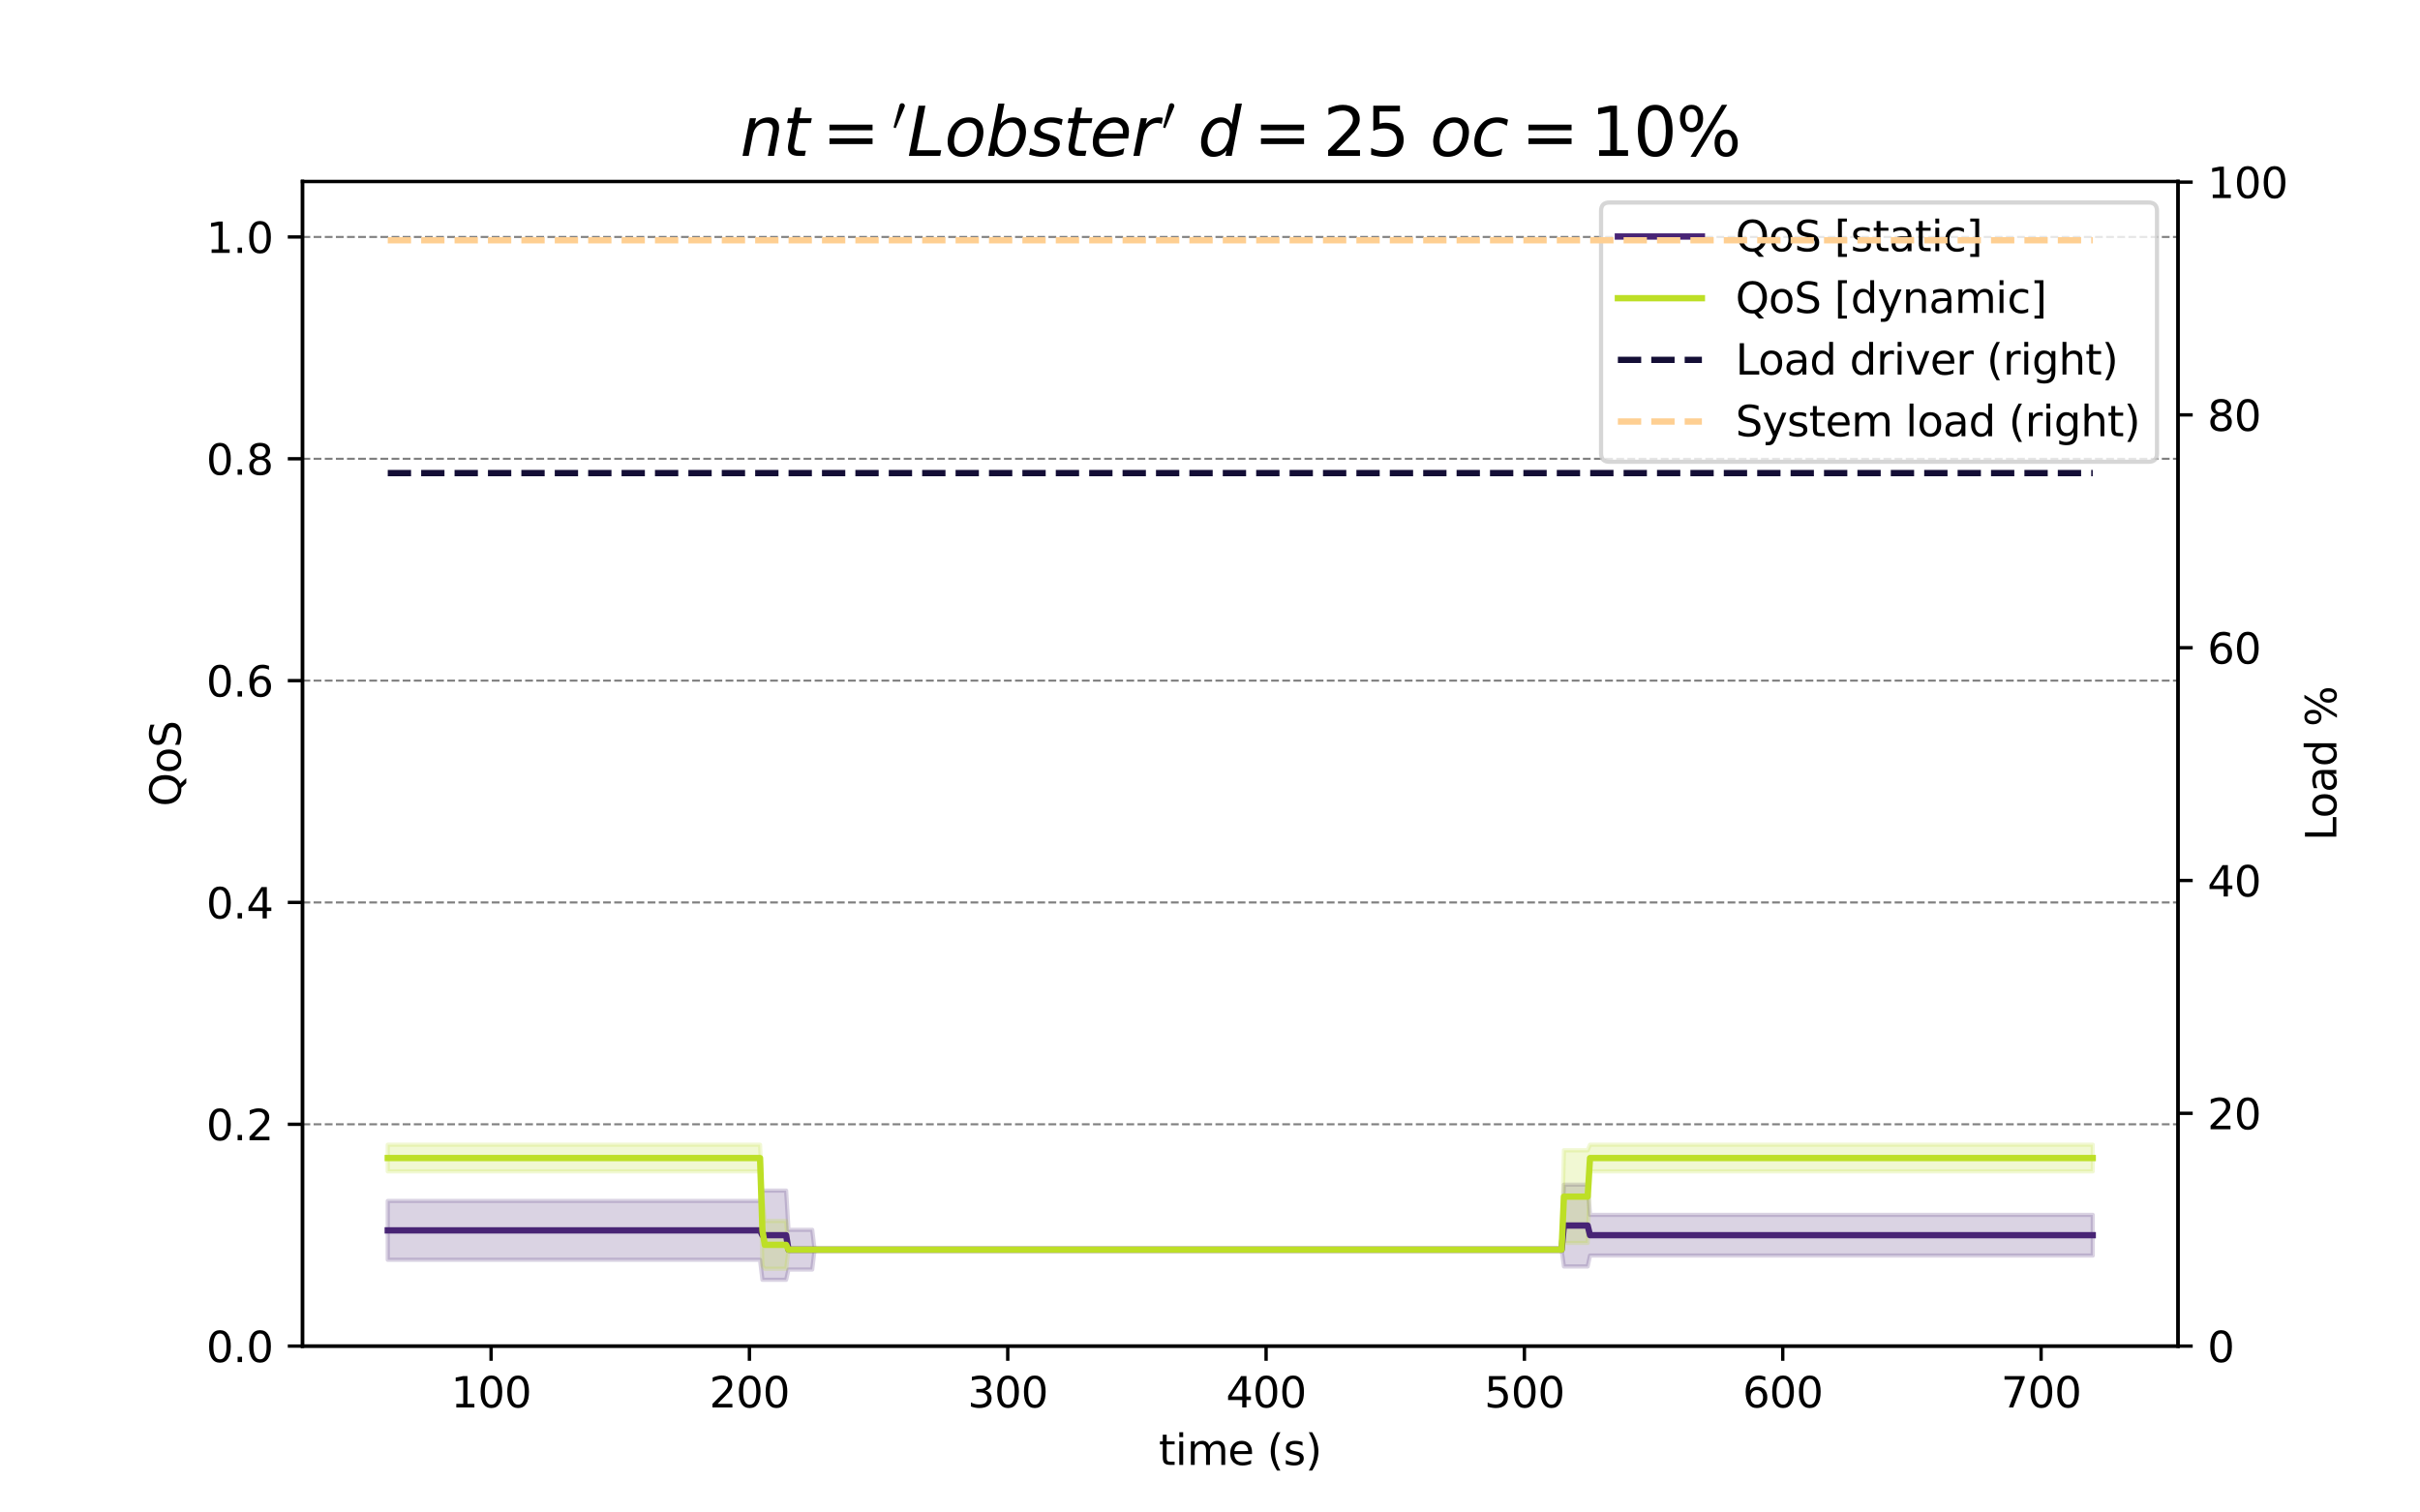 <?xml version="1.0" encoding="utf-8" standalone="no"?>
<!DOCTYPE svg PUBLIC "-//W3C//DTD SVG 1.1//EN"
  "http://www.w3.org/Graphics/SVG/1.1/DTD/svg11.dtd">
<svg xmlns:xlink="http://www.w3.org/1999/xlink" width="576pt" height="360pt" viewBox="0 0 576 360" xmlns="http://www.w3.org/2000/svg" version="1.1">
 <defs>
  <style type="text/css">*{stroke-linejoin: round; stroke-linecap: butt}</style>
 </defs>
 <g id="figure_1">
  <g id="patch_1">
   <path d="M 0 360 
L 576 360 
L 576 0 
L 0 0 
z
" style="fill: #ffffff"/>
  </g>
  <g id="axes_1">
   <g id="patch_2">
    <path d="M 72 320.4 
L 518.4 320.4 
L 518.4 43.2 
L 72 43.2 
z
" style="fill: #ffffff"/>
   </g>
   <g id="PolyCollection_1">
    <defs>
     <path id="mafa7641267" d="M 92.291 -60.143 
L 92.291 -74.152 
L 92.855 -74.152 
L 93.42 -74.152 
L 93.984 -74.152 
L 94.549 -74.152 
L 95.113 -74.152 
L 95.677 -74.152 
L 96.242 -74.152 
L 96.806 -74.152 
L 97.371 -74.152 
L 97.935 -74.152 
L 98.5 -74.152 
L 99.064 -74.152 
L 99.628 -74.152 
L 100.193 -74.152 
L 100.757 -74.152 
L 101.322 -74.152 
L 101.886 -74.152 
L 102.45 -74.152 
L 103.015 -74.152 
L 103.579 -74.152 
L 104.144 -74.152 
L 104.708 -74.152 
L 105.273 -74.152 
L 105.837 -74.152 
L 106.401 -74.152 
L 106.966 -74.152 
L 107.53 -74.152 
L 108.095 -74.152 
L 108.659 -74.152 
L 109.224 -74.152 
L 109.788 -74.152 
L 110.352 -74.152 
L 110.917 -74.152 
L 111.481 -74.152 
L 112.046 -74.152 
L 112.61 -74.152 
L 113.174 -74.152 
L 113.739 -74.152 
L 114.303 -74.152 
L 114.868 -74.152 
L 115.432 -74.152 
L 115.997 -74.152 
L 116.561 -74.152 
L 117.125 -74.152 
L 117.69 -74.152 
L 118.254 -74.152 
L 118.819 -74.152 
L 119.383 -74.152 
L 119.948 -74.152 
L 120.512 -74.152 
L 121.076 -74.152 
L 121.641 -74.152 
L 122.205 -74.152 
L 122.77 -74.152 
L 123.334 -74.152 
L 123.898 -74.152 
L 124.463 -74.152 
L 125.027 -74.152 
L 125.592 -74.152 
L 126.156 -74.152 
L 126.721 -74.152 
L 127.285 -74.152 
L 127.849 -74.152 
L 128.414 -74.152 
L 128.978 -74.152 
L 129.543 -74.152 
L 130.107 -74.152 
L 130.671 -74.152 
L 131.236 -74.152 
L 131.8 -74.152 
L 132.365 -74.152 
L 132.929 -74.152 
L 133.494 -74.152 
L 134.058 -74.152 
L 134.622 -74.152 
L 135.187 -74.152 
L 135.751 -74.152 
L 136.316 -74.152 
L 136.88 -74.152 
L 137.445 -74.152 
L 138.009 -74.152 
L 138.573 -74.152 
L 139.138 -74.152 
L 139.702 -74.152 
L 140.267 -74.152 
L 140.831 -74.152 
L 141.395 -74.152 
L 141.96 -74.152 
L 142.524 -74.152 
L 143.089 -74.152 
L 143.653 -74.152 
L 144.218 -74.152 
L 144.782 -74.152 
L 145.346 -74.152 
L 145.911 -74.152 
L 146.475 -74.152 
L 147.04 -74.152 
L 147.604 -74.152 
L 148.169 -74.152 
L 148.733 -74.152 
L 149.297 -74.152 
L 149.862 -74.152 
L 150.426 -74.152 
L 150.991 -74.152 
L 151.555 -74.152 
L 152.119 -74.152 
L 152.684 -74.152 
L 153.248 -74.152 
L 153.813 -74.152 
L 154.377 -74.152 
L 154.942 -74.152 
L 155.506 -74.152 
L 156.07 -74.152 
L 156.635 -74.152 
L 157.199 -74.152 
L 157.764 -74.152 
L 158.328 -74.152 
L 158.893 -74.152 
L 159.457 -74.152 
L 160.021 -74.152 
L 160.586 -74.152 
L 161.15 -74.152 
L 161.715 -74.152 
L 162.279 -74.152 
L 162.843 -74.152 
L 163.408 -74.152 
L 163.972 -74.152 
L 164.537 -74.152 
L 165.101 -74.152 
L 165.666 -74.152 
L 166.23 -74.152 
L 166.794 -74.152 
L 167.359 -74.152 
L 167.923 -74.152 
L 168.488 -74.152 
L 169.052 -74.152 
L 169.616 -74.152 
L 170.181 -74.152 
L 170.745 -74.152 
L 171.31 -74.152 
L 171.874 -74.152 
L 172.439 -74.152 
L 173.003 -74.152 
L 173.567 -74.152 
L 174.132 -74.152 
L 174.696 -74.152 
L 175.261 -74.152 
L 175.825 -74.152 
L 176.39 -74.152 
L 176.954 -74.152 
L 177.518 -74.152 
L 178.083 -74.152 
L 178.647 -74.152 
L 179.212 -74.152 
L 179.776 -74.152 
L 180.34 -74.152 
L 180.905 -74.152 
L 181.469 -76.612 
L 182.034 -76.612 
L 182.598 -76.612 
L 183.163 -76.612 
L 183.727 -76.612 
L 184.291 -76.612 
L 184.856 -76.612 
L 185.42 -76.612 
L 185.985 -76.612 
L 186.549 -76.612 
L 187.114 -76.612 
L 187.678 -67.279 
L 188.242 -67.279 
L 188.807 -67.279 
L 189.371 -67.279 
L 189.936 -67.279 
L 190.5 -67.279 
L 191.064 -67.279 
L 191.629 -67.279 
L 192.193 -67.279 
L 192.758 -67.279 
L 193.322 -67.279 
L 193.887 -62.557 
L 194.451 -62.557 
L 195.015 -62.557 
L 195.58 -62.557 
L 196.144 -62.557 
L 196.709 -62.557 
L 197.273 -62.557 
L 197.838 -62.557 
L 198.402 -62.557 
L 198.966 -62.557 
L 199.531 -62.557 
L 200.095 -62.557 
L 200.66 -62.557 
L 201.224 -62.557 
L 201.788 -62.557 
L 202.353 -62.557 
L 202.917 -62.557 
L 203.482 -62.557 
L 204.046 -62.557 
L 204.611 -62.557 
L 205.175 -62.557 
L 205.739 -62.557 
L 206.304 -62.557 
L 206.868 -62.557 
L 207.433 -62.557 
L 207.997 -62.557 
L 208.561 -62.557 
L 209.126 -62.557 
L 209.69 -62.557 
L 210.255 -62.557 
L 210.819 -62.557 
L 211.384 -62.557 
L 211.948 -62.557 
L 212.512 -62.557 
L 213.077 -62.557 
L 213.641 -62.557 
L 214.206 -62.557 
L 214.77 -62.557 
L 215.335 -62.557 
L 215.899 -62.557 
L 216.463 -62.557 
L 217.028 -62.557 
L 217.592 -62.557 
L 218.157 -62.557 
L 218.721 -62.557 
L 219.285 -62.557 
L 219.85 -62.557 
L 220.414 -62.557 
L 220.979 -62.557 
L 221.543 -62.557 
L 222.108 -62.557 
L 222.672 -62.557 
L 223.236 -62.557 
L 223.801 -62.557 
L 224.365 -62.557 
L 224.93 -62.557 
L 225.494 -62.557 
L 226.059 -62.557 
L 226.623 -62.557 
L 227.187 -62.557 
L 227.752 -62.557 
L 228.316 -62.557 
L 228.881 -62.557 
L 229.445 -62.557 
L 230.009 -62.557 
L 230.574 -62.557 
L 231.138 -62.557 
L 231.703 -62.557 
L 232.267 -62.557 
L 232.832 -62.557 
L 233.396 -62.557 
L 233.96 -62.557 
L 234.525 -62.557 
L 235.089 -62.557 
L 235.654 -62.557 
L 236.218 -62.557 
L 236.783 -62.557 
L 237.347 -62.557 
L 237.911 -62.557 
L 238.476 -62.557 
L 239.04 -62.557 
L 239.605 -62.557 
L 240.169 -62.557 
L 240.733 -62.557 
L 241.298 -62.557 
L 241.862 -62.557 
L 242.427 -62.557 
L 242.991 -62.557 
L 243.556 -62.557 
L 244.12 -62.557 
L 244.684 -62.557 
L 245.249 -62.557 
L 245.813 -62.557 
L 246.378 -62.557 
L 246.942 -62.557 
L 247.506 -62.557 
L 248.071 -62.557 
L 248.635 -62.557 
L 249.2 -62.557 
L 249.764 -62.557 
L 250.329 -62.557 
L 250.893 -62.557 
L 251.457 -62.557 
L 252.022 -62.557 
L 252.586 -62.557 
L 253.151 -62.557 
L 253.715 -62.557 
L 254.28 -62.557 
L 254.844 -62.557 
L 255.408 -62.557 
L 255.973 -62.557 
L 256.537 -62.557 
L 257.102 -62.557 
L 257.666 -62.557 
L 258.23 -62.557 
L 258.795 -62.557 
L 259.359 -62.557 
L 259.924 -62.557 
L 260.488 -62.557 
L 261.053 -62.557 
L 261.617 -62.557 
L 262.181 -62.557 
L 262.746 -62.557 
L 263.31 -62.557 
L 263.875 -62.557 
L 264.439 -62.557 
L 265.004 -62.557 
L 265.568 -62.557 
L 266.132 -62.557 
L 266.697 -62.557 
L 267.261 -62.557 
L 267.826 -62.557 
L 268.39 -62.557 
L 268.954 -62.557 
L 269.519 -62.557 
L 270.083 -62.557 
L 270.648 -62.557 
L 271.212 -62.557 
L 271.777 -62.557 
L 272.341 -62.557 
L 272.905 -62.557 
L 273.47 -62.557 
L 274.034 -62.557 
L 274.599 -62.557 
L 275.163 -62.557 
L 275.728 -62.557 
L 276.292 -62.557 
L 276.856 -62.557 
L 277.421 -62.557 
L 277.985 -62.557 
L 278.55 -62.557 
L 279.114 -62.557 
L 279.678 -62.557 
L 280.243 -62.557 
L 280.807 -62.557 
L 281.372 -62.557 
L 281.936 -62.557 
L 282.501 -62.557 
L 283.065 -62.557 
L 283.629 -62.557 
L 284.194 -62.557 
L 284.758 -62.557 
L 285.323 -62.557 
L 285.887 -62.557 
L 286.451 -62.557 
L 287.016 -62.557 
L 287.58 -62.557 
L 288.145 -62.557 
L 288.709 -62.557 
L 289.274 -62.557 
L 289.838 -62.557 
L 290.402 -62.557 
L 290.967 -62.557 
L 291.531 -62.557 
L 292.096 -62.557 
L 292.66 -62.557 
L 293.225 -62.557 
L 293.789 -62.557 
L 294.353 -62.557 
L 294.918 -62.557 
L 295.482 -62.557 
L 296.047 -62.557 
L 296.611 -62.557 
L 297.175 -62.557 
L 297.74 -62.557 
L 298.304 -62.557 
L 298.869 -62.557 
L 299.433 -62.557 
L 299.998 -62.557 
L 300.562 -62.557 
L 301.126 -62.557 
L 301.691 -62.557 
L 302.255 -62.557 
L 302.82 -62.557 
L 303.384 -62.557 
L 303.949 -62.557 
L 304.513 -62.557 
L 305.077 -62.557 
L 305.642 -62.557 
L 306.206 -62.557 
L 306.771 -62.557 
L 307.335 -62.557 
L 307.899 -62.557 
L 308.464 -62.557 
L 309.028 -62.557 
L 309.593 -62.557 
L 310.157 -62.557 
L 310.722 -62.557 
L 311.286 -62.557 
L 311.85 -62.557 
L 312.415 -62.557 
L 312.979 -62.557 
L 313.544 -62.557 
L 314.108 -62.557 
L 314.673 -62.557 
L 315.237 -62.557 
L 315.801 -62.557 
L 316.366 -62.557 
L 316.93 -62.557 
L 317.495 -62.557 
L 318.059 -62.557 
L 318.623 -62.557 
L 319.188 -62.557 
L 319.752 -62.557 
L 320.317 -62.557 
L 320.881 -62.557 
L 321.446 -62.557 
L 322.01 -62.557 
L 322.574 -62.557 
L 323.139 -62.557 
L 323.703 -62.557 
L 324.268 -62.557 
L 324.832 -62.557 
L 325.396 -62.557 
L 325.961 -62.557 
L 326.525 -62.557 
L 327.09 -62.557 
L 327.654 -62.557 
L 328.219 -62.557 
L 328.783 -62.557 
L 329.347 -62.557 
L 329.912 -62.557 
L 330.476 -62.557 
L 331.041 -62.557 
L 331.605 -62.557 
L 332.17 -62.557 
L 332.734 -62.557 
L 333.298 -62.557 
L 333.863 -62.557 
L 334.427 -62.557 
L 334.992 -62.557 
L 335.556 -62.557 
L 336.12 -62.557 
L 336.685 -62.557 
L 337.249 -62.557 
L 337.814 -62.557 
L 338.378 -62.557 
L 338.943 -62.557 
L 339.507 -62.557 
L 340.071 -62.557 
L 340.636 -62.557 
L 341.2 -62.557 
L 341.765 -62.557 
L 342.329 -62.557 
L 342.894 -62.557 
L 343.458 -62.557 
L 344.022 -62.557 
L 344.587 -62.557 
L 345.151 -62.557 
L 345.716 -62.557 
L 346.28 -62.557 
L 346.844 -62.557 
L 347.409 -62.557 
L 347.973 -62.557 
L 348.538 -62.557 
L 349.102 -62.557 
L 349.667 -62.557 
L 350.231 -62.557 
L 350.795 -62.557 
L 351.36 -62.557 
L 351.924 -62.557 
L 352.489 -62.557 
L 353.053 -62.557 
L 353.617 -62.557 
L 354.182 -62.557 
L 354.746 -62.557 
L 355.311 -62.557 
L 355.875 -62.557 
L 356.44 -62.557 
L 357.004 -62.557 
L 357.568 -62.557 
L 358.133 -62.557 
L 358.697 -62.557 
L 359.262 -62.557 
L 359.826 -62.557 
L 360.391 -62.557 
L 360.955 -62.557 
L 361.519 -62.557 
L 362.084 -62.557 
L 362.648 -62.557 
L 363.213 -62.557 
L 363.777 -62.557 
L 364.341 -62.557 
L 364.906 -62.557 
L 365.47 -62.557 
L 366.035 -62.557 
L 366.599 -62.557 
L 367.164 -62.557 
L 367.728 -62.557 
L 368.292 -62.557 
L 368.857 -62.557 
L 369.421 -62.557 
L 369.986 -62.557 
L 370.55 -62.557 
L 371.115 -62.557 
L 371.679 -62.557 
L 372.243 -78.031 
L 372.808 -78.031 
L 373.372 -78.031 
L 373.937 -78.031 
L 374.501 -78.031 
L 375.065 -78.031 
L 375.63 -78.031 
L 376.194 -78.031 
L 376.759 -78.031 
L 377.323 -78.031 
L 377.888 -78.031 
L 378.452 -70.839 
L 379.016 -70.839 
L 379.581 -70.839 
L 380.145 -70.839 
L 380.71 -70.839 
L 381.274 -70.839 
L 381.839 -70.839 
L 382.403 -70.839 
L 382.967 -70.839 
L 383.532 -70.839 
L 384.096 -70.839 
L 384.661 -70.839 
L 385.225 -70.839 
L 385.789 -70.839 
L 386.354 -70.839 
L 386.918 -70.839 
L 387.483 -70.839 
L 388.047 -70.839 
L 388.612 -70.839 
L 389.176 -70.839 
L 389.74 -70.839 
L 390.305 -70.839 
L 390.869 -70.839 
L 391.434 -70.839 
L 391.998 -70.839 
L 392.562 -70.839 
L 393.127 -70.839 
L 393.691 -70.839 
L 394.256 -70.839 
L 394.82 -70.839 
L 395.385 -70.839 
L 395.949 -70.839 
L 396.513 -70.839 
L 397.078 -70.839 
L 397.642 -70.839 
L 398.207 -70.839 
L 398.771 -70.839 
L 399.336 -70.839 
L 399.9 -70.839 
L 400.464 -70.839 
L 401.029 -70.839 
L 401.593 -70.839 
L 402.158 -70.839 
L 402.722 -70.839 
L 403.286 -70.839 
L 403.851 -70.839 
L 404.415 -70.839 
L 404.98 -70.839 
L 405.544 -70.839 
L 406.109 -70.839 
L 406.673 -70.839 
L 407.237 -70.839 
L 407.802 -70.839 
L 408.366 -70.839 
L 408.931 -70.839 
L 409.495 -70.839 
L 410.06 -70.839 
L 410.624 -70.839 
L 411.188 -70.839 
L 411.753 -70.839 
L 412.317 -70.839 
L 412.882 -70.839 
L 413.446 -70.839 
L 414.01 -70.839 
L 414.575 -70.839 
L 415.139 -70.839 
L 415.704 -70.839 
L 416.268 -70.839 
L 416.833 -70.839 
L 417.397 -70.839 
L 417.961 -70.839 
L 418.526 -70.839 
L 419.09 -70.839 
L 419.655 -70.839 
L 420.219 -70.839 
L 420.784 -70.839 
L 421.348 -70.839 
L 421.912 -70.839 
L 422.477 -70.839 
L 423.041 -70.839 
L 423.606 -70.839 
L 424.17 -70.839 
L 424.734 -70.839 
L 425.299 -70.839 
L 425.863 -70.839 
L 426.428 -70.839 
L 426.992 -70.839 
L 427.557 -70.839 
L 428.121 -70.839 
L 428.685 -70.839 
L 429.25 -70.839 
L 429.814 -70.839 
L 430.379 -70.839 
L 430.943 -70.839 
L 431.507 -70.839 
L 432.072 -70.839 
L 432.636 -70.839 
L 433.201 -70.839 
L 433.765 -70.839 
L 434.33 -70.839 
L 434.894 -70.839 
L 435.458 -70.839 
L 436.023 -70.839 
L 436.587 -70.839 
L 437.152 -70.839 
L 437.716 -70.839 
L 438.281 -70.839 
L 438.845 -70.839 
L 439.409 -70.839 
L 439.974 -70.839 
L 440.538 -70.839 
L 441.103 -70.839 
L 441.667 -70.839 
L 442.231 -70.839 
L 442.796 -70.839 
L 443.36 -70.839 
L 443.925 -70.839 
L 444.489 -70.839 
L 445.054 -70.839 
L 445.618 -70.839 
L 446.182 -70.839 
L 446.747 -70.839 
L 447.311 -70.839 
L 447.876 -70.839 
L 448.44 -70.839 
L 449.005 -70.839 
L 449.569 -70.839 
L 450.133 -70.839 
L 450.698 -70.839 
L 451.262 -70.839 
L 451.827 -70.839 
L 452.391 -70.839 
L 452.955 -70.839 
L 453.52 -70.839 
L 454.084 -70.839 
L 454.649 -70.839 
L 455.213 -70.839 
L 455.778 -70.839 
L 456.342 -70.839 
L 456.906 -70.839 
L 457.471 -70.839 
L 458.035 -70.839 
L 458.6 -70.839 
L 459.164 -70.839 
L 459.729 -70.839 
L 460.293 -70.839 
L 460.857 -70.839 
L 461.422 -70.839 
L 461.986 -70.839 
L 462.551 -70.839 
L 463.115 -70.839 
L 463.679 -70.839 
L 464.244 -70.839 
L 464.808 -70.839 
L 465.373 -70.839 
L 465.937 -70.839 
L 466.502 -70.839 
L 467.066 -70.839 
L 467.63 -70.839 
L 468.195 -70.839 
L 468.759 -70.839 
L 469.324 -70.839 
L 469.888 -70.839 
L 470.452 -70.839 
L 471.017 -70.839 
L 471.581 -70.839 
L 472.146 -70.839 
L 472.71 -70.839 
L 473.275 -70.839 
L 473.839 -70.839 
L 474.403 -70.839 
L 474.968 -70.839 
L 475.532 -70.839 
L 476.097 -70.839 
L 476.661 -70.839 
L 477.226 -70.839 
L 477.79 -70.839 
L 478.354 -70.839 
L 478.919 -70.839 
L 479.483 -70.839 
L 480.048 -70.839 
L 480.612 -70.839 
L 481.176 -70.839 
L 481.741 -70.839 
L 482.305 -70.839 
L 482.87 -70.839 
L 483.434 -70.839 
L 483.999 -70.839 
L 484.563 -70.839 
L 485.127 -70.839 
L 485.692 -70.839 
L 486.256 -70.839 
L 486.821 -70.839 
L 487.385 -70.839 
L 487.95 -70.839 
L 488.514 -70.839 
L 489.078 -70.839 
L 489.643 -70.839 
L 490.207 -70.839 
L 490.772 -70.839 
L 491.336 -70.839 
L 491.9 -70.839 
L 492.465 -70.839 
L 493.029 -70.839 
L 493.594 -70.839 
L 494.158 -70.839 
L 494.723 -70.839 
L 495.287 -70.839 
L 495.851 -70.839 
L 496.416 -70.839 
L 496.98 -70.839 
L 497.545 -70.839 
L 498.109 -70.839 
L 498.109 -61.161 
L 498.109 -61.161 
L 497.545 -61.161 
L 496.98 -61.161 
L 496.416 -61.161 
L 495.851 -61.161 
L 495.287 -61.161 
L 494.723 -61.161 
L 494.158 -61.161 
L 493.594 -61.161 
L 493.029 -61.161 
L 492.465 -61.161 
L 491.9 -61.161 
L 491.336 -61.161 
L 490.772 -61.161 
L 490.207 -61.161 
L 489.643 -61.161 
L 489.078 -61.161 
L 488.514 -61.161 
L 487.95 -61.161 
L 487.385 -61.161 
L 486.821 -61.161 
L 486.256 -61.161 
L 485.692 -61.161 
L 485.127 -61.161 
L 484.563 -61.161 
L 483.999 -61.161 
L 483.434 -61.161 
L 482.87 -61.161 
L 482.305 -61.161 
L 481.741 -61.161 
L 481.176 -61.161 
L 480.612 -61.161 
L 480.048 -61.161 
L 479.483 -61.161 
L 478.919 -61.161 
L 478.354 -61.161 
L 477.79 -61.161 
L 477.226 -61.161 
L 476.661 -61.161 
L 476.097 -61.161 
L 475.532 -61.161 
L 474.968 -61.161 
L 474.403 -61.161 
L 473.839 -61.161 
L 473.275 -61.161 
L 472.71 -61.161 
L 472.146 -61.161 
L 471.581 -61.161 
L 471.017 -61.161 
L 470.452 -61.161 
L 469.888 -61.161 
L 469.324 -61.161 
L 468.759 -61.161 
L 468.195 -61.161 
L 467.63 -61.161 
L 467.066 -61.161 
L 466.502 -61.161 
L 465.937 -61.161 
L 465.373 -61.161 
L 464.808 -61.161 
L 464.244 -61.161 
L 463.679 -61.161 
L 463.115 -61.161 
L 462.551 -61.161 
L 461.986 -61.161 
L 461.422 -61.161 
L 460.857 -61.161 
L 460.293 -61.161 
L 459.729 -61.161 
L 459.164 -61.161 
L 458.6 -61.161 
L 458.035 -61.161 
L 457.471 -61.161 
L 456.906 -61.161 
L 456.342 -61.161 
L 455.778 -61.161 
L 455.213 -61.161 
L 454.649 -61.161 
L 454.084 -61.161 
L 453.52 -61.161 
L 452.955 -61.161 
L 452.391 -61.161 
L 451.827 -61.161 
L 451.262 -61.161 
L 450.698 -61.161 
L 450.133 -61.161 
L 449.569 -61.161 
L 449.005 -61.161 
L 448.44 -61.161 
L 447.876 -61.161 
L 447.311 -61.161 
L 446.747 -61.161 
L 446.182 -61.161 
L 445.618 -61.161 
L 445.054 -61.161 
L 444.489 -61.161 
L 443.925 -61.161 
L 443.36 -61.161 
L 442.796 -61.161 
L 442.231 -61.161 
L 441.667 -61.161 
L 441.103 -61.161 
L 440.538 -61.161 
L 439.974 -61.161 
L 439.409 -61.161 
L 438.845 -61.161 
L 438.281 -61.161 
L 437.716 -61.161 
L 437.152 -61.161 
L 436.587 -61.161 
L 436.023 -61.161 
L 435.458 -61.161 
L 434.894 -61.161 
L 434.33 -61.161 
L 433.765 -61.161 
L 433.201 -61.161 
L 432.636 -61.161 
L 432.072 -61.161 
L 431.507 -61.161 
L 430.943 -61.161 
L 430.379 -61.161 
L 429.814 -61.161 
L 429.25 -61.161 
L 428.685 -61.161 
L 428.121 -61.161 
L 427.557 -61.161 
L 426.992 -61.161 
L 426.428 -61.161 
L 425.863 -61.161 
L 425.299 -61.161 
L 424.734 -61.161 
L 424.17 -61.161 
L 423.606 -61.161 
L 423.041 -61.161 
L 422.477 -61.161 
L 421.912 -61.161 
L 421.348 -61.161 
L 420.784 -61.161 
L 420.219 -61.161 
L 419.655 -61.161 
L 419.09 -61.161 
L 418.526 -61.161 
L 417.961 -61.161 
L 417.397 -61.161 
L 416.833 -61.161 
L 416.268 -61.161 
L 415.704 -61.161 
L 415.139 -61.161 
L 414.575 -61.161 
L 414.01 -61.161 
L 413.446 -61.161 
L 412.882 -61.161 
L 412.317 -61.161 
L 411.753 -61.161 
L 411.188 -61.161 
L 410.624 -61.161 
L 410.06 -61.161 
L 409.495 -61.161 
L 408.931 -61.161 
L 408.366 -61.161 
L 407.802 -61.161 
L 407.237 -61.161 
L 406.673 -61.161 
L 406.109 -61.161 
L 405.544 -61.161 
L 404.98 -61.161 
L 404.415 -61.161 
L 403.851 -61.161 
L 403.286 -61.161 
L 402.722 -61.161 
L 402.158 -61.161 
L 401.593 -61.161 
L 401.029 -61.161 
L 400.464 -61.161 
L 399.9 -61.161 
L 399.336 -61.161 
L 398.771 -61.161 
L 398.207 -61.161 
L 397.642 -61.161 
L 397.078 -61.161 
L 396.513 -61.161 
L 395.949 -61.161 
L 395.385 -61.161 
L 394.82 -61.161 
L 394.256 -61.161 
L 393.691 -61.161 
L 393.127 -61.161 
L 392.562 -61.161 
L 391.998 -61.161 
L 391.434 -61.161 
L 390.869 -61.161 
L 390.305 -61.161 
L 389.74 -61.161 
L 389.176 -61.161 
L 388.612 -61.161 
L 388.047 -61.161 
L 387.483 -61.161 
L 386.918 -61.161 
L 386.354 -61.161 
L 385.789 -61.161 
L 385.225 -61.161 
L 384.661 -61.161 
L 384.096 -61.161 
L 383.532 -61.161 
L 382.967 -61.161 
L 382.403 -61.161 
L 381.839 -61.161 
L 381.274 -61.161 
L 380.71 -61.161 
L 380.145 -61.161 
L 379.581 -61.161 
L 379.016 -61.161 
L 378.452 -61.161 
L 377.888 -58.559 
L 377.323 -58.559 
L 376.759 -58.559 
L 376.194 -58.559 
L 375.63 -58.559 
L 375.065 -58.559 
L 374.501 -58.559 
L 373.937 -58.559 
L 373.372 -58.559 
L 372.808 -58.559 
L 372.243 -58.559 
L 371.679 -62.557 
L 371.115 -62.557 
L 370.55 -62.557 
L 369.986 -62.557 
L 369.421 -62.557 
L 368.857 -62.557 
L 368.292 -62.557 
L 367.728 -62.557 
L 367.164 -62.557 
L 366.599 -62.557 
L 366.035 -62.557 
L 365.47 -62.557 
L 364.906 -62.557 
L 364.341 -62.557 
L 363.777 -62.557 
L 363.213 -62.557 
L 362.648 -62.557 
L 362.084 -62.557 
L 361.519 -62.557 
L 360.955 -62.557 
L 360.391 -62.557 
L 359.826 -62.557 
L 359.262 -62.557 
L 358.697 -62.557 
L 358.133 -62.557 
L 357.568 -62.557 
L 357.004 -62.557 
L 356.44 -62.557 
L 355.875 -62.557 
L 355.311 -62.557 
L 354.746 -62.557 
L 354.182 -62.557 
L 353.617 -62.557 
L 353.053 -62.557 
L 352.489 -62.557 
L 351.924 -62.557 
L 351.36 -62.557 
L 350.795 -62.557 
L 350.231 -62.557 
L 349.667 -62.557 
L 349.102 -62.557 
L 348.538 -62.557 
L 347.973 -62.557 
L 347.409 -62.557 
L 346.844 -62.557 
L 346.28 -62.557 
L 345.716 -62.557 
L 345.151 -62.557 
L 344.587 -62.557 
L 344.022 -62.557 
L 343.458 -62.557 
L 342.894 -62.557 
L 342.329 -62.557 
L 341.765 -62.557 
L 341.2 -62.557 
L 340.636 -62.557 
L 340.071 -62.557 
L 339.507 -62.557 
L 338.943 -62.557 
L 338.378 -62.557 
L 337.814 -62.557 
L 337.249 -62.557 
L 336.685 -62.557 
L 336.12 -62.557 
L 335.556 -62.557 
L 334.992 -62.557 
L 334.427 -62.557 
L 333.863 -62.557 
L 333.298 -62.557 
L 332.734 -62.557 
L 332.17 -62.557 
L 331.605 -62.557 
L 331.041 -62.557 
L 330.476 -62.557 
L 329.912 -62.557 
L 329.347 -62.557 
L 328.783 -62.557 
L 328.219 -62.557 
L 327.654 -62.557 
L 327.09 -62.557 
L 326.525 -62.557 
L 325.961 -62.557 
L 325.396 -62.557 
L 324.832 -62.557 
L 324.268 -62.557 
L 323.703 -62.557 
L 323.139 -62.557 
L 322.574 -62.557 
L 322.01 -62.557 
L 321.446 -62.557 
L 320.881 -62.557 
L 320.317 -62.557 
L 319.752 -62.557 
L 319.188 -62.557 
L 318.623 -62.557 
L 318.059 -62.557 
L 317.495 -62.557 
L 316.93 -62.557 
L 316.366 -62.557 
L 315.801 -62.557 
L 315.237 -62.557 
L 314.673 -62.557 
L 314.108 -62.557 
L 313.544 -62.557 
L 312.979 -62.557 
L 312.415 -62.557 
L 311.85 -62.557 
L 311.286 -62.557 
L 310.722 -62.557 
L 310.157 -62.557 
L 309.593 -62.557 
L 309.028 -62.557 
L 308.464 -62.557 
L 307.899 -62.557 
L 307.335 -62.557 
L 306.771 -62.557 
L 306.206 -62.557 
L 305.642 -62.557 
L 305.077 -62.557 
L 304.513 -62.557 
L 303.949 -62.557 
L 303.384 -62.557 
L 302.82 -62.557 
L 302.255 -62.557 
L 301.691 -62.557 
L 301.126 -62.557 
L 300.562 -62.557 
L 299.998 -62.557 
L 299.433 -62.557 
L 298.869 -62.557 
L 298.304 -62.557 
L 297.74 -62.557 
L 297.175 -62.557 
L 296.611 -62.557 
L 296.047 -62.557 
L 295.482 -62.557 
L 294.918 -62.557 
L 294.353 -62.557 
L 293.789 -62.557 
L 293.225 -62.557 
L 292.66 -62.557 
L 292.096 -62.557 
L 291.531 -62.557 
L 290.967 -62.557 
L 290.402 -62.557 
L 289.838 -62.557 
L 289.274 -62.557 
L 288.709 -62.557 
L 288.145 -62.557 
L 287.58 -62.557 
L 287.016 -62.557 
L 286.451 -62.557 
L 285.887 -62.557 
L 285.323 -62.557 
L 284.758 -62.557 
L 284.194 -62.557 
L 283.629 -62.557 
L 283.065 -62.557 
L 282.501 -62.557 
L 281.936 -62.557 
L 281.372 -62.557 
L 280.807 -62.557 
L 280.243 -62.557 
L 279.678 -62.557 
L 279.114 -62.557 
L 278.55 -62.557 
L 277.985 -62.557 
L 277.421 -62.557 
L 276.856 -62.557 
L 276.292 -62.557 
L 275.728 -62.557 
L 275.163 -62.557 
L 274.599 -62.557 
L 274.034 -62.557 
L 273.47 -62.557 
L 272.905 -62.557 
L 272.341 -62.557 
L 271.777 -62.557 
L 271.212 -62.557 
L 270.648 -62.557 
L 270.083 -62.557 
L 269.519 -62.557 
L 268.954 -62.557 
L 268.39 -62.557 
L 267.826 -62.557 
L 267.261 -62.557 
L 266.697 -62.557 
L 266.132 -62.557 
L 265.568 -62.557 
L 265.004 -62.557 
L 264.439 -62.557 
L 263.875 -62.557 
L 263.31 -62.557 
L 262.746 -62.557 
L 262.181 -62.557 
L 261.617 -62.557 
L 261.053 -62.557 
L 260.488 -62.557 
L 259.924 -62.557 
L 259.359 -62.557 
L 258.795 -62.557 
L 258.23 -62.557 
L 257.666 -62.557 
L 257.102 -62.557 
L 256.537 -62.557 
L 255.973 -62.557 
L 255.408 -62.557 
L 254.844 -62.557 
L 254.28 -62.557 
L 253.715 -62.557 
L 253.151 -62.557 
L 252.586 -62.557 
L 252.022 -62.557 
L 251.457 -62.557 
L 250.893 -62.557 
L 250.329 -62.557 
L 249.764 -62.557 
L 249.2 -62.557 
L 248.635 -62.557 
L 248.071 -62.557 
L 247.506 -62.557 
L 246.942 -62.557 
L 246.378 -62.557 
L 245.813 -62.557 
L 245.249 -62.557 
L 244.684 -62.557 
L 244.12 -62.557 
L 243.556 -62.557 
L 242.991 -62.557 
L 242.427 -62.557 
L 241.862 -62.557 
L 241.298 -62.557 
L 240.733 -62.557 
L 240.169 -62.557 
L 239.605 -62.557 
L 239.04 -62.557 
L 238.476 -62.557 
L 237.911 -62.557 
L 237.347 -62.557 
L 236.783 -62.557 
L 236.218 -62.557 
L 235.654 -62.557 
L 235.089 -62.557 
L 234.525 -62.557 
L 233.96 -62.557 
L 233.396 -62.557 
L 232.832 -62.557 
L 232.267 -62.557 
L 231.703 -62.557 
L 231.138 -62.557 
L 230.574 -62.557 
L 230.009 -62.557 
L 229.445 -62.557 
L 228.881 -62.557 
L 228.316 -62.557 
L 227.752 -62.557 
L 227.187 -62.557 
L 226.623 -62.557 
L 226.059 -62.557 
L 225.494 -62.557 
L 224.93 -62.557 
L 224.365 -62.557 
L 223.801 -62.557 
L 223.236 -62.557 
L 222.672 -62.557 
L 222.108 -62.557 
L 221.543 -62.557 
L 220.979 -62.557 
L 220.414 -62.557 
L 219.85 -62.557 
L 219.285 -62.557 
L 218.721 -62.557 
L 218.157 -62.557 
L 217.592 -62.557 
L 217.028 -62.557 
L 216.463 -62.557 
L 215.899 -62.557 
L 215.335 -62.557 
L 214.77 -62.557 
L 214.206 -62.557 
L 213.641 -62.557 
L 213.077 -62.557 
L 212.512 -62.557 
L 211.948 -62.557 
L 211.384 -62.557 
L 210.819 -62.557 
L 210.255 -62.557 
L 209.69 -62.557 
L 209.126 -62.557 
L 208.561 -62.557 
L 207.997 -62.557 
L 207.433 -62.557 
L 206.868 -62.557 
L 206.304 -62.557 
L 205.739 -62.557 
L 205.175 -62.557 
L 204.611 -62.557 
L 204.046 -62.557 
L 203.482 -62.557 
L 202.917 -62.557 
L 202.353 -62.557 
L 201.788 -62.557 
L 201.224 -62.557 
L 200.66 -62.557 
L 200.095 -62.557 
L 199.531 -62.557 
L 198.966 -62.557 
L 198.402 -62.557 
L 197.838 -62.557 
L 197.273 -62.557 
L 196.709 -62.557 
L 196.144 -62.557 
L 195.58 -62.557 
L 195.015 -62.557 
L 194.451 -62.557 
L 193.887 -62.557 
L 193.322 -57.834 
L 192.758 -57.834 
L 192.193 -57.834 
L 191.629 -57.834 
L 191.064 -57.834 
L 190.5 -57.834 
L 189.936 -57.834 
L 189.371 -57.834 
L 188.807 -57.834 
L 188.242 -57.834 
L 187.678 -57.834 
L 187.114 -55.387 
L 186.549 -55.387 
L 185.985 -55.387 
L 185.42 -55.387 
L 184.856 -55.387 
L 184.291 -55.387 
L 183.727 -55.387 
L 183.163 -55.387 
L 182.598 -55.387 
L 182.034 -55.387 
L 181.469 -55.387 
L 180.905 -60.143 
L 180.34 -60.143 
L 179.776 -60.143 
L 179.212 -60.143 
L 178.647 -60.143 
L 178.083 -60.143 
L 177.518 -60.143 
L 176.954 -60.143 
L 176.39 -60.143 
L 175.825 -60.143 
L 175.261 -60.143 
L 174.696 -60.143 
L 174.132 -60.143 
L 173.567 -60.143 
L 173.003 -60.143 
L 172.439 -60.143 
L 171.874 -60.143 
L 171.31 -60.143 
L 170.745 -60.143 
L 170.181 -60.143 
L 169.616 -60.143 
L 169.052 -60.143 
L 168.488 -60.143 
L 167.923 -60.143 
L 167.359 -60.143 
L 166.794 -60.143 
L 166.23 -60.143 
L 165.666 -60.143 
L 165.101 -60.143 
L 164.537 -60.143 
L 163.972 -60.143 
L 163.408 -60.143 
L 162.843 -60.143 
L 162.279 -60.143 
L 161.715 -60.143 
L 161.15 -60.143 
L 160.586 -60.143 
L 160.021 -60.143 
L 159.457 -60.143 
L 158.893 -60.143 
L 158.328 -60.143 
L 157.764 -60.143 
L 157.199 -60.143 
L 156.635 -60.143 
L 156.07 -60.143 
L 155.506 -60.143 
L 154.942 -60.143 
L 154.377 -60.143 
L 153.813 -60.143 
L 153.248 -60.143 
L 152.684 -60.143 
L 152.119 -60.143 
L 151.555 -60.143 
L 150.991 -60.143 
L 150.426 -60.143 
L 149.862 -60.143 
L 149.297 -60.143 
L 148.733 -60.143 
L 148.169 -60.143 
L 147.604 -60.143 
L 147.04 -60.143 
L 146.475 -60.143 
L 145.911 -60.143 
L 145.346 -60.143 
L 144.782 -60.143 
L 144.218 -60.143 
L 143.653 -60.143 
L 143.089 -60.143 
L 142.524 -60.143 
L 141.96 -60.143 
L 141.395 -60.143 
L 140.831 -60.143 
L 140.267 -60.143 
L 139.702 -60.143 
L 139.138 -60.143 
L 138.573 -60.143 
L 138.009 -60.143 
L 137.445 -60.143 
L 136.88 -60.143 
L 136.316 -60.143 
L 135.751 -60.143 
L 135.187 -60.143 
L 134.622 -60.143 
L 134.058 -60.143 
L 133.494 -60.143 
L 132.929 -60.143 
L 132.365 -60.143 
L 131.8 -60.143 
L 131.236 -60.143 
L 130.671 -60.143 
L 130.107 -60.143 
L 129.543 -60.143 
L 128.978 -60.143 
L 128.414 -60.143 
L 127.849 -60.143 
L 127.285 -60.143 
L 126.721 -60.143 
L 126.156 -60.143 
L 125.592 -60.143 
L 125.027 -60.143 
L 124.463 -60.143 
L 123.898 -60.143 
L 123.334 -60.143 
L 122.77 -60.143 
L 122.205 -60.143 
L 121.641 -60.143 
L 121.076 -60.143 
L 120.512 -60.143 
L 119.948 -60.143 
L 119.383 -60.143 
L 118.819 -60.143 
L 118.254 -60.143 
L 117.69 -60.143 
L 117.125 -60.143 
L 116.561 -60.143 
L 115.997 -60.143 
L 115.432 -60.143 
L 114.868 -60.143 
L 114.303 -60.143 
L 113.739 -60.143 
L 113.174 -60.143 
L 112.61 -60.143 
L 112.046 -60.143 
L 111.481 -60.143 
L 110.917 -60.143 
L 110.352 -60.143 
L 109.788 -60.143 
L 109.224 -60.143 
L 108.659 -60.143 
L 108.095 -60.143 
L 107.53 -60.143 
L 106.966 -60.143 
L 106.401 -60.143 
L 105.837 -60.143 
L 105.273 -60.143 
L 104.708 -60.143 
L 104.144 -60.143 
L 103.579 -60.143 
L 103.015 -60.143 
L 102.45 -60.143 
L 101.886 -60.143 
L 101.322 -60.143 
L 100.757 -60.143 
L 100.193 -60.143 
L 99.628 -60.143 
L 99.064 -60.143 
L 98.5 -60.143 
L 97.935 -60.143 
L 97.371 -60.143 
L 96.806 -60.143 
L 96.242 -60.143 
L 95.677 -60.143 
L 95.113 -60.143 
L 94.549 -60.143 
L 93.984 -60.143 
L 93.42 -60.143 
L 92.855 -60.143 
L 92.291 -60.143 
z
" style="stroke: #482475; stroke-opacity: 0.2"/>
    </defs>
    <g clip-path="url(#p0654036c5a)">
     <use xlink:href="#mafa7641267" x="0" y="360" style="fill: #482475; fill-opacity: 0.2; stroke: #482475; stroke-opacity: 0.2"/>
    </g>
   </g>
   <g id="PolyCollection_2">
    <defs>
     <path id="m9183415aa3" d="M 92.291 -81.196 
L 92.291 -87.532 
L 92.855 -87.532 
L 93.42 -87.532 
L 93.984 -87.532 
L 94.549 -87.532 
L 95.113 -87.532 
L 95.677 -87.532 
L 96.242 -87.532 
L 96.806 -87.532 
L 97.371 -87.532 
L 97.935 -87.532 
L 98.5 -87.532 
L 99.064 -87.532 
L 99.628 -87.532 
L 100.193 -87.532 
L 100.757 -87.532 
L 101.322 -87.532 
L 101.886 -87.532 
L 102.45 -87.532 
L 103.015 -87.532 
L 103.579 -87.532 
L 104.144 -87.532 
L 104.708 -87.532 
L 105.273 -87.532 
L 105.837 -87.532 
L 106.401 -87.532 
L 106.966 -87.532 
L 107.53 -87.532 
L 108.095 -87.532 
L 108.659 -87.532 
L 109.224 -87.532 
L 109.788 -87.532 
L 110.352 -87.532 
L 110.917 -87.532 
L 111.481 -87.532 
L 112.046 -87.532 
L 112.61 -87.532 
L 113.174 -87.532 
L 113.739 -87.532 
L 114.303 -87.532 
L 114.868 -87.532 
L 115.432 -87.532 
L 115.997 -87.532 
L 116.561 -87.532 
L 117.125 -87.532 
L 117.69 -87.532 
L 118.254 -87.532 
L 118.819 -87.532 
L 119.383 -87.532 
L 119.948 -87.532 
L 120.512 -87.532 
L 121.076 -87.532 
L 121.641 -87.532 
L 122.205 -87.532 
L 122.77 -87.532 
L 123.334 -87.532 
L 123.898 -87.532 
L 124.463 -87.532 
L 125.027 -87.532 
L 125.592 -87.532 
L 126.156 -87.532 
L 126.721 -87.532 
L 127.285 -87.532 
L 127.849 -87.532 
L 128.414 -87.532 
L 128.978 -87.532 
L 129.543 -87.532 
L 130.107 -87.532 
L 130.671 -87.532 
L 131.236 -87.532 
L 131.8 -87.532 
L 132.365 -87.532 
L 132.929 -87.532 
L 133.494 -87.532 
L 134.058 -87.532 
L 134.622 -87.532 
L 135.187 -87.532 
L 135.751 -87.532 
L 136.316 -87.532 
L 136.88 -87.532 
L 137.445 -87.532 
L 138.009 -87.532 
L 138.573 -87.532 
L 139.138 -87.532 
L 139.702 -87.532 
L 140.267 -87.532 
L 140.831 -87.532 
L 141.395 -87.532 
L 141.96 -87.532 
L 142.524 -87.532 
L 143.089 -87.532 
L 143.653 -87.532 
L 144.218 -87.532 
L 144.782 -87.532 
L 145.346 -87.532 
L 145.911 -87.532 
L 146.475 -87.532 
L 147.04 -87.532 
L 147.604 -87.532 
L 148.169 -87.532 
L 148.733 -87.532 
L 149.297 -87.532 
L 149.862 -87.532 
L 150.426 -87.532 
L 150.991 -87.532 
L 151.555 -87.532 
L 152.119 -87.532 
L 152.684 -87.532 
L 153.248 -87.532 
L 153.813 -87.532 
L 154.377 -87.532 
L 154.942 -87.532 
L 155.506 -87.532 
L 156.07 -87.532 
L 156.635 -87.532 
L 157.199 -87.532 
L 157.764 -87.532 
L 158.328 -87.532 
L 158.893 -87.532 
L 159.457 -87.532 
L 160.021 -87.532 
L 160.586 -87.532 
L 161.15 -87.532 
L 161.715 -87.532 
L 162.279 -87.532 
L 162.843 -87.532 
L 163.408 -87.532 
L 163.972 -87.532 
L 164.537 -87.532 
L 165.101 -87.532 
L 165.666 -87.532 
L 166.23 -87.532 
L 166.794 -87.532 
L 167.359 -87.532 
L 167.923 -87.532 
L 168.488 -87.532 
L 169.052 -87.532 
L 169.616 -87.532 
L 170.181 -87.532 
L 170.745 -87.532 
L 171.31 -87.532 
L 171.874 -87.532 
L 172.439 -87.532 
L 173.003 -87.532 
L 173.567 -87.532 
L 174.132 -87.532 
L 174.696 -87.532 
L 175.261 -87.532 
L 175.825 -87.532 
L 176.39 -87.532 
L 176.954 -87.532 
L 177.518 -87.532 
L 178.083 -87.532 
L 178.647 -87.532 
L 179.212 -87.532 
L 179.776 -87.532 
L 180.34 -87.532 
L 180.905 -87.532 
L 181.469 -75.595 
L 182.034 -69.391 
L 182.598 -69.391 
L 183.163 -69.391 
L 183.727 -69.391 
L 184.291 -69.391 
L 184.856 -69.391 
L 185.42 -69.391 
L 185.985 -69.391 
L 186.549 -69.391 
L 187.114 -69.391 
L 187.678 -62.557 
L 188.242 -62.557 
L 188.807 -62.557 
L 189.371 -62.557 
L 189.936 -62.557 
L 190.5 -62.557 
L 191.064 -62.557 
L 191.629 -62.557 
L 192.193 -62.557 
L 192.758 -62.557 
L 193.322 -62.557 
L 193.887 -62.557 
L 194.451 -62.557 
L 195.015 -62.557 
L 195.58 -62.557 
L 196.144 -62.557 
L 196.709 -62.557 
L 197.273 -62.557 
L 197.838 -62.557 
L 198.402 -62.557 
L 198.966 -62.557 
L 199.531 -62.557 
L 200.095 -62.557 
L 200.66 -62.557 
L 201.224 -62.557 
L 201.788 -62.557 
L 202.353 -62.557 
L 202.917 -62.557 
L 203.482 -62.557 
L 204.046 -62.557 
L 204.611 -62.557 
L 205.175 -62.557 
L 205.739 -62.557 
L 206.304 -62.557 
L 206.868 -62.557 
L 207.433 -62.557 
L 207.997 -62.557 
L 208.561 -62.557 
L 209.126 -62.557 
L 209.69 -62.557 
L 210.255 -62.557 
L 210.819 -62.557 
L 211.384 -62.557 
L 211.948 -62.557 
L 212.512 -62.557 
L 213.077 -62.557 
L 213.641 -62.557 
L 214.206 -62.557 
L 214.77 -62.557 
L 215.335 -62.557 
L 215.899 -62.557 
L 216.463 -62.557 
L 217.028 -62.557 
L 217.592 -62.557 
L 218.157 -62.557 
L 218.721 -62.557 
L 219.285 -62.557 
L 219.85 -62.557 
L 220.414 -62.557 
L 220.979 -62.557 
L 221.543 -62.557 
L 222.108 -62.557 
L 222.672 -62.557 
L 223.236 -62.557 
L 223.801 -62.557 
L 224.365 -62.557 
L 224.93 -62.557 
L 225.494 -62.557 
L 226.059 -62.557 
L 226.623 -62.557 
L 227.187 -62.557 
L 227.752 -62.557 
L 228.316 -62.557 
L 228.881 -62.557 
L 229.445 -62.557 
L 230.009 -62.557 
L 230.574 -62.557 
L 231.138 -62.557 
L 231.703 -62.557 
L 232.267 -62.557 
L 232.832 -62.557 
L 233.396 -62.557 
L 233.96 -62.557 
L 234.525 -62.557 
L 235.089 -62.557 
L 235.654 -62.557 
L 236.218 -62.557 
L 236.783 -62.557 
L 237.347 -62.557 
L 237.911 -62.557 
L 238.476 -62.557 
L 239.04 -62.557 
L 239.605 -62.557 
L 240.169 -62.557 
L 240.733 -62.557 
L 241.298 -62.557 
L 241.862 -62.557 
L 242.427 -62.557 
L 242.991 -62.557 
L 243.556 -62.557 
L 244.12 -62.557 
L 244.684 -62.557 
L 245.249 -62.557 
L 245.813 -62.557 
L 246.378 -62.557 
L 246.942 -62.557 
L 247.506 -62.557 
L 248.071 -62.557 
L 248.635 -62.557 
L 249.2 -62.557 
L 249.764 -62.557 
L 250.329 -62.557 
L 250.893 -62.557 
L 251.457 -62.557 
L 252.022 -62.557 
L 252.586 -62.557 
L 253.151 -62.557 
L 253.715 -62.557 
L 254.28 -62.557 
L 254.844 -62.557 
L 255.408 -62.557 
L 255.973 -62.557 
L 256.537 -62.557 
L 257.102 -62.557 
L 257.666 -62.557 
L 258.23 -62.557 
L 258.795 -62.557 
L 259.359 -62.557 
L 259.924 -62.557 
L 260.488 -62.557 
L 261.053 -62.557 
L 261.617 -62.557 
L 262.181 -62.557 
L 262.746 -62.557 
L 263.31 -62.557 
L 263.875 -62.557 
L 264.439 -62.557 
L 265.004 -62.557 
L 265.568 -62.557 
L 266.132 -62.557 
L 266.697 -62.557 
L 267.261 -62.557 
L 267.826 -62.557 
L 268.39 -62.557 
L 268.954 -62.557 
L 269.519 -62.557 
L 270.083 -62.557 
L 270.648 -62.557 
L 271.212 -62.557 
L 271.777 -62.557 
L 272.341 -62.557 
L 272.905 -62.557 
L 273.47 -62.557 
L 274.034 -62.557 
L 274.599 -62.557 
L 275.163 -62.557 
L 275.728 -62.557 
L 276.292 -62.557 
L 276.856 -62.557 
L 277.421 -62.557 
L 277.985 -62.557 
L 278.55 -62.557 
L 279.114 -62.557 
L 279.678 -62.557 
L 280.243 -62.557 
L 280.807 -62.557 
L 281.372 -62.557 
L 281.936 -62.557 
L 282.501 -62.557 
L 283.065 -62.557 
L 283.629 -62.557 
L 284.194 -62.557 
L 284.758 -62.557 
L 285.323 -62.557 
L 285.887 -62.557 
L 286.451 -62.557 
L 287.016 -62.557 
L 287.58 -62.557 
L 288.145 -62.557 
L 288.709 -62.557 
L 289.274 -62.557 
L 289.838 -62.557 
L 290.402 -62.557 
L 290.967 -62.557 
L 291.531 -62.557 
L 292.096 -62.557 
L 292.66 -62.557 
L 293.225 -62.557 
L 293.789 -62.557 
L 294.353 -62.557 
L 294.918 -62.557 
L 295.482 -62.557 
L 296.047 -62.557 
L 296.611 -62.557 
L 297.175 -62.557 
L 297.74 -62.557 
L 298.304 -62.557 
L 298.869 -62.557 
L 299.433 -62.557 
L 299.998 -62.557 
L 300.562 -62.557 
L 301.126 -62.557 
L 301.691 -62.557 
L 302.255 -62.557 
L 302.82 -62.557 
L 303.384 -62.557 
L 303.949 -62.557 
L 304.513 -62.557 
L 305.077 -62.557 
L 305.642 -62.557 
L 306.206 -62.557 
L 306.771 -62.557 
L 307.335 -62.557 
L 307.899 -62.557 
L 308.464 -62.557 
L 309.028 -62.557 
L 309.593 -62.557 
L 310.157 -62.557 
L 310.722 -62.557 
L 311.286 -62.557 
L 311.85 -62.557 
L 312.415 -62.557 
L 312.979 -62.557 
L 313.544 -62.557 
L 314.108 -62.557 
L 314.673 -62.557 
L 315.237 -62.557 
L 315.801 -62.557 
L 316.366 -62.557 
L 316.93 -62.557 
L 317.495 -62.557 
L 318.059 -62.557 
L 318.623 -62.557 
L 319.188 -62.557 
L 319.752 -62.557 
L 320.317 -62.557 
L 320.881 -62.557 
L 321.446 -62.557 
L 322.01 -62.557 
L 322.574 -62.557 
L 323.139 -62.557 
L 323.703 -62.557 
L 324.268 -62.557 
L 324.832 -62.557 
L 325.396 -62.557 
L 325.961 -62.557 
L 326.525 -62.557 
L 327.09 -62.557 
L 327.654 -62.557 
L 328.219 -62.557 
L 328.783 -62.557 
L 329.347 -62.557 
L 329.912 -62.557 
L 330.476 -62.557 
L 331.041 -62.557 
L 331.605 -62.557 
L 332.17 -62.557 
L 332.734 -62.557 
L 333.298 -62.557 
L 333.863 -62.557 
L 334.427 -62.557 
L 334.992 -62.557 
L 335.556 -62.557 
L 336.12 -62.557 
L 336.685 -62.557 
L 337.249 -62.557 
L 337.814 -62.557 
L 338.378 -62.557 
L 338.943 -62.557 
L 339.507 -62.557 
L 340.071 -62.557 
L 340.636 -62.557 
L 341.2 -62.557 
L 341.765 -62.557 
L 342.329 -62.557 
L 342.894 -62.557 
L 343.458 -62.557 
L 344.022 -62.557 
L 344.587 -62.557 
L 345.151 -62.557 
L 345.716 -62.557 
L 346.28 -62.557 
L 346.844 -62.557 
L 347.409 -62.557 
L 347.973 -62.557 
L 348.538 -62.557 
L 349.102 -62.557 
L 349.667 -62.557 
L 350.231 -62.557 
L 350.795 -62.557 
L 351.36 -62.557 
L 351.924 -62.557 
L 352.489 -62.557 
L 353.053 -62.557 
L 353.617 -62.557 
L 354.182 -62.557 
L 354.746 -62.557 
L 355.311 -62.557 
L 355.875 -62.557 
L 356.44 -62.557 
L 357.004 -62.557 
L 357.568 -62.557 
L 358.133 -62.557 
L 358.697 -62.557 
L 359.262 -62.557 
L 359.826 -62.557 
L 360.391 -62.557 
L 360.955 -62.557 
L 361.519 -62.557 
L 362.084 -62.557 
L 362.648 -62.557 
L 363.213 -62.557 
L 363.777 -62.557 
L 364.341 -62.557 
L 364.906 -62.557 
L 365.47 -62.557 
L 366.035 -62.557 
L 366.599 -62.557 
L 367.164 -62.557 
L 367.728 -62.557 
L 368.292 -62.557 
L 368.857 -62.557 
L 369.421 -62.557 
L 369.986 -62.557 
L 370.55 -62.557 
L 371.115 -62.557 
L 371.679 -62.557 
L 372.243 -86.207 
L 372.808 -86.207 
L 373.372 -86.207 
L 373.937 -86.207 
L 374.501 -86.207 
L 375.065 -86.207 
L 375.63 -86.207 
L 376.194 -86.207 
L 376.759 -86.207 
L 377.323 -86.207 
L 377.888 -86.207 
L 378.452 -87.532 
L 379.016 -87.532 
L 379.581 -87.532 
L 380.145 -87.532 
L 380.71 -87.532 
L 381.274 -87.532 
L 381.839 -87.532 
L 382.403 -87.532 
L 382.967 -87.532 
L 383.532 -87.532 
L 384.096 -87.532 
L 384.661 -87.532 
L 385.225 -87.532 
L 385.789 -87.532 
L 386.354 -87.532 
L 386.918 -87.532 
L 387.483 -87.532 
L 388.047 -87.532 
L 388.612 -87.532 
L 389.176 -87.532 
L 389.74 -87.532 
L 390.305 -87.532 
L 390.869 -87.532 
L 391.434 -87.532 
L 391.998 -87.532 
L 392.562 -87.532 
L 393.127 -87.532 
L 393.691 -87.532 
L 394.256 -87.532 
L 394.82 -87.532 
L 395.385 -87.532 
L 395.949 -87.532 
L 396.513 -87.532 
L 397.078 -87.532 
L 397.642 -87.532 
L 398.207 -87.532 
L 398.771 -87.532 
L 399.336 -87.532 
L 399.9 -87.532 
L 400.464 -87.532 
L 401.029 -87.532 
L 401.593 -87.532 
L 402.158 -87.532 
L 402.722 -87.532 
L 403.286 -87.532 
L 403.851 -87.532 
L 404.415 -87.532 
L 404.98 -87.532 
L 405.544 -87.532 
L 406.109 -87.532 
L 406.673 -87.532 
L 407.237 -87.532 
L 407.802 -87.532 
L 408.366 -87.532 
L 408.931 -87.532 
L 409.495 -87.532 
L 410.06 -87.532 
L 410.624 -87.532 
L 411.188 -87.532 
L 411.753 -87.532 
L 412.317 -87.532 
L 412.882 -87.532 
L 413.446 -87.532 
L 414.01 -87.532 
L 414.575 -87.532 
L 415.139 -87.532 
L 415.704 -87.532 
L 416.268 -87.532 
L 416.833 -87.532 
L 417.397 -87.532 
L 417.961 -87.532 
L 418.526 -87.532 
L 419.09 -87.532 
L 419.655 -87.532 
L 420.219 -87.532 
L 420.784 -87.532 
L 421.348 -87.532 
L 421.912 -87.532 
L 422.477 -87.532 
L 423.041 -87.532 
L 423.606 -87.532 
L 424.17 -87.532 
L 424.734 -87.532 
L 425.299 -87.532 
L 425.863 -87.532 
L 426.428 -87.532 
L 426.992 -87.532 
L 427.557 -87.532 
L 428.121 -87.532 
L 428.685 -87.532 
L 429.25 -87.532 
L 429.814 -87.532 
L 430.379 -87.532 
L 430.943 -87.532 
L 431.507 -87.532 
L 432.072 -87.532 
L 432.636 -87.532 
L 433.201 -87.532 
L 433.765 -87.532 
L 434.33 -87.532 
L 434.894 -87.532 
L 435.458 -87.532 
L 436.023 -87.532 
L 436.587 -87.532 
L 437.152 -87.532 
L 437.716 -87.532 
L 438.281 -87.532 
L 438.845 -87.532 
L 439.409 -87.532 
L 439.974 -87.532 
L 440.538 -87.532 
L 441.103 -87.532 
L 441.667 -87.532 
L 442.231 -87.532 
L 442.796 -87.532 
L 443.36 -87.532 
L 443.925 -87.532 
L 444.489 -87.532 
L 445.054 -87.532 
L 445.618 -87.532 
L 446.182 -87.532 
L 446.747 -87.532 
L 447.311 -87.532 
L 447.876 -87.532 
L 448.44 -87.532 
L 449.005 -87.532 
L 449.569 -87.532 
L 450.133 -87.532 
L 450.698 -87.532 
L 451.262 -87.532 
L 451.827 -87.532 
L 452.391 -87.532 
L 452.955 -87.532 
L 453.52 -87.532 
L 454.084 -87.532 
L 454.649 -87.532 
L 455.213 -87.532 
L 455.778 -87.532 
L 456.342 -87.532 
L 456.906 -87.532 
L 457.471 -87.532 
L 458.035 -87.532 
L 458.6 -87.532 
L 459.164 -87.532 
L 459.729 -87.532 
L 460.293 -87.532 
L 460.857 -87.532 
L 461.422 -87.532 
L 461.986 -87.532 
L 462.551 -87.532 
L 463.115 -87.532 
L 463.679 -87.532 
L 464.244 -87.532 
L 464.808 -87.532 
L 465.373 -87.532 
L 465.937 -87.532 
L 466.502 -87.532 
L 467.066 -87.532 
L 467.63 -87.532 
L 468.195 -87.532 
L 468.759 -87.532 
L 469.324 -87.532 
L 469.888 -87.532 
L 470.452 -87.532 
L 471.017 -87.532 
L 471.581 -87.532 
L 472.146 -87.532 
L 472.71 -87.532 
L 473.275 -87.532 
L 473.839 -87.532 
L 474.403 -87.532 
L 474.968 -87.532 
L 475.532 -87.532 
L 476.097 -87.532 
L 476.661 -87.532 
L 477.226 -87.532 
L 477.79 -87.532 
L 478.354 -87.532 
L 478.919 -87.532 
L 479.483 -87.532 
L 480.048 -87.532 
L 480.612 -87.532 
L 481.176 -87.532 
L 481.741 -87.532 
L 482.305 -87.532 
L 482.87 -87.532 
L 483.434 -87.532 
L 483.999 -87.532 
L 484.563 -87.532 
L 485.127 -87.532 
L 485.692 -87.532 
L 486.256 -87.532 
L 486.821 -87.532 
L 487.385 -87.532 
L 487.95 -87.532 
L 488.514 -87.532 
L 489.078 -87.532 
L 489.643 -87.532 
L 490.207 -87.532 
L 490.772 -87.532 
L 491.336 -87.532 
L 491.9 -87.532 
L 492.465 -87.532 
L 493.029 -87.532 
L 493.594 -87.532 
L 494.158 -87.532 
L 494.723 -87.532 
L 495.287 -87.532 
L 495.851 -87.532 
L 496.416 -87.532 
L 496.98 -87.532 
L 497.545 -87.532 
L 498.109 -87.532 
L 498.109 -81.196 
L 498.109 -81.196 
L 497.545 -81.196 
L 496.98 -81.196 
L 496.416 -81.196 
L 495.851 -81.196 
L 495.287 -81.196 
L 494.723 -81.196 
L 494.158 -81.196 
L 493.594 -81.196 
L 493.029 -81.196 
L 492.465 -81.196 
L 491.9 -81.196 
L 491.336 -81.196 
L 490.772 -81.196 
L 490.207 -81.196 
L 489.643 -81.196 
L 489.078 -81.196 
L 488.514 -81.196 
L 487.95 -81.196 
L 487.385 -81.196 
L 486.821 -81.196 
L 486.256 -81.196 
L 485.692 -81.196 
L 485.127 -81.196 
L 484.563 -81.196 
L 483.999 -81.196 
L 483.434 -81.196 
L 482.87 -81.196 
L 482.305 -81.196 
L 481.741 -81.196 
L 481.176 -81.196 
L 480.612 -81.196 
L 480.048 -81.196 
L 479.483 -81.196 
L 478.919 -81.196 
L 478.354 -81.196 
L 477.79 -81.196 
L 477.226 -81.196 
L 476.661 -81.196 
L 476.097 -81.196 
L 475.532 -81.196 
L 474.968 -81.196 
L 474.403 -81.196 
L 473.839 -81.196 
L 473.275 -81.196 
L 472.71 -81.196 
L 472.146 -81.196 
L 471.581 -81.196 
L 471.017 -81.196 
L 470.452 -81.196 
L 469.888 -81.196 
L 469.324 -81.196 
L 468.759 -81.196 
L 468.195 -81.196 
L 467.63 -81.196 
L 467.066 -81.196 
L 466.502 -81.196 
L 465.937 -81.196 
L 465.373 -81.196 
L 464.808 -81.196 
L 464.244 -81.196 
L 463.679 -81.196 
L 463.115 -81.196 
L 462.551 -81.196 
L 461.986 -81.196 
L 461.422 -81.196 
L 460.857 -81.196 
L 460.293 -81.196 
L 459.729 -81.196 
L 459.164 -81.196 
L 458.6 -81.196 
L 458.035 -81.196 
L 457.471 -81.196 
L 456.906 -81.196 
L 456.342 -81.196 
L 455.778 -81.196 
L 455.213 -81.196 
L 454.649 -81.196 
L 454.084 -81.196 
L 453.52 -81.196 
L 452.955 -81.196 
L 452.391 -81.196 
L 451.827 -81.196 
L 451.262 -81.196 
L 450.698 -81.196 
L 450.133 -81.196 
L 449.569 -81.196 
L 449.005 -81.196 
L 448.44 -81.196 
L 447.876 -81.196 
L 447.311 -81.196 
L 446.747 -81.196 
L 446.182 -81.196 
L 445.618 -81.196 
L 445.054 -81.196 
L 444.489 -81.196 
L 443.925 -81.196 
L 443.36 -81.196 
L 442.796 -81.196 
L 442.231 -81.196 
L 441.667 -81.196 
L 441.103 -81.196 
L 440.538 -81.196 
L 439.974 -81.196 
L 439.409 -81.196 
L 438.845 -81.196 
L 438.281 -81.196 
L 437.716 -81.196 
L 437.152 -81.196 
L 436.587 -81.196 
L 436.023 -81.196 
L 435.458 -81.196 
L 434.894 -81.196 
L 434.33 -81.196 
L 433.765 -81.196 
L 433.201 -81.196 
L 432.636 -81.196 
L 432.072 -81.196 
L 431.507 -81.196 
L 430.943 -81.196 
L 430.379 -81.196 
L 429.814 -81.196 
L 429.25 -81.196 
L 428.685 -81.196 
L 428.121 -81.196 
L 427.557 -81.196 
L 426.992 -81.196 
L 426.428 -81.196 
L 425.863 -81.196 
L 425.299 -81.196 
L 424.734 -81.196 
L 424.17 -81.196 
L 423.606 -81.196 
L 423.041 -81.196 
L 422.477 -81.196 
L 421.912 -81.196 
L 421.348 -81.196 
L 420.784 -81.196 
L 420.219 -81.196 
L 419.655 -81.196 
L 419.09 -81.196 
L 418.526 -81.196 
L 417.961 -81.196 
L 417.397 -81.196 
L 416.833 -81.196 
L 416.268 -81.196 
L 415.704 -81.196 
L 415.139 -81.196 
L 414.575 -81.196 
L 414.01 -81.196 
L 413.446 -81.196 
L 412.882 -81.196 
L 412.317 -81.196 
L 411.753 -81.196 
L 411.188 -81.196 
L 410.624 -81.196 
L 410.06 -81.196 
L 409.495 -81.196 
L 408.931 -81.196 
L 408.366 -81.196 
L 407.802 -81.196 
L 407.237 -81.196 
L 406.673 -81.196 
L 406.109 -81.196 
L 405.544 -81.196 
L 404.98 -81.196 
L 404.415 -81.196 
L 403.851 -81.196 
L 403.286 -81.196 
L 402.722 -81.196 
L 402.158 -81.196 
L 401.593 -81.196 
L 401.029 -81.196 
L 400.464 -81.196 
L 399.9 -81.196 
L 399.336 -81.196 
L 398.771 -81.196 
L 398.207 -81.196 
L 397.642 -81.196 
L 397.078 -81.196 
L 396.513 -81.196 
L 395.949 -81.196 
L 395.385 -81.196 
L 394.82 -81.196 
L 394.256 -81.196 
L 393.691 -81.196 
L 393.127 -81.196 
L 392.562 -81.196 
L 391.998 -81.196 
L 391.434 -81.196 
L 390.869 -81.196 
L 390.305 -81.196 
L 389.74 -81.196 
L 389.176 -81.196 
L 388.612 -81.196 
L 388.047 -81.196 
L 387.483 -81.196 
L 386.918 -81.196 
L 386.354 -81.196 
L 385.789 -81.196 
L 385.225 -81.196 
L 384.661 -81.196 
L 384.096 -81.196 
L 383.532 -81.196 
L 382.967 -81.196 
L 382.403 -81.196 
L 381.839 -81.196 
L 381.274 -81.196 
L 380.71 -81.196 
L 380.145 -81.196 
L 379.581 -81.196 
L 379.016 -81.196 
L 378.452 -81.196 
L 377.888 -64.157 
L 377.323 -64.157 
L 376.759 -64.157 
L 376.194 -64.157 
L 375.63 -64.157 
L 375.065 -64.157 
L 374.501 -64.157 
L 373.937 -64.157 
L 373.372 -64.157 
L 372.808 -64.157 
L 372.243 -64.157 
L 371.679 -62.557 
L 371.115 -62.557 
L 370.55 -62.557 
L 369.986 -62.557 
L 369.421 -62.557 
L 368.857 -62.557 
L 368.292 -62.557 
L 367.728 -62.557 
L 367.164 -62.557 
L 366.599 -62.557 
L 366.035 -62.557 
L 365.47 -62.557 
L 364.906 -62.557 
L 364.341 -62.557 
L 363.777 -62.557 
L 363.213 -62.557 
L 362.648 -62.557 
L 362.084 -62.557 
L 361.519 -62.557 
L 360.955 -62.557 
L 360.391 -62.557 
L 359.826 -62.557 
L 359.262 -62.557 
L 358.697 -62.557 
L 358.133 -62.557 
L 357.568 -62.557 
L 357.004 -62.557 
L 356.44 -62.557 
L 355.875 -62.557 
L 355.311 -62.557 
L 354.746 -62.557 
L 354.182 -62.557 
L 353.617 -62.557 
L 353.053 -62.557 
L 352.489 -62.557 
L 351.924 -62.557 
L 351.36 -62.557 
L 350.795 -62.557 
L 350.231 -62.557 
L 349.667 -62.557 
L 349.102 -62.557 
L 348.538 -62.557 
L 347.973 -62.557 
L 347.409 -62.557 
L 346.844 -62.557 
L 346.28 -62.557 
L 345.716 -62.557 
L 345.151 -62.557 
L 344.587 -62.557 
L 344.022 -62.557 
L 343.458 -62.557 
L 342.894 -62.557 
L 342.329 -62.557 
L 341.765 -62.557 
L 341.2 -62.557 
L 340.636 -62.557 
L 340.071 -62.557 
L 339.507 -62.557 
L 338.943 -62.557 
L 338.378 -62.557 
L 337.814 -62.557 
L 337.249 -62.557 
L 336.685 -62.557 
L 336.12 -62.557 
L 335.556 -62.557 
L 334.992 -62.557 
L 334.427 -62.557 
L 333.863 -62.557 
L 333.298 -62.557 
L 332.734 -62.557 
L 332.17 -62.557 
L 331.605 -62.557 
L 331.041 -62.557 
L 330.476 -62.557 
L 329.912 -62.557 
L 329.347 -62.557 
L 328.783 -62.557 
L 328.219 -62.557 
L 327.654 -62.557 
L 327.09 -62.557 
L 326.525 -62.557 
L 325.961 -62.557 
L 325.396 -62.557 
L 324.832 -62.557 
L 324.268 -62.557 
L 323.703 -62.557 
L 323.139 -62.557 
L 322.574 -62.557 
L 322.01 -62.557 
L 321.446 -62.557 
L 320.881 -62.557 
L 320.317 -62.557 
L 319.752 -62.557 
L 319.188 -62.557 
L 318.623 -62.557 
L 318.059 -62.557 
L 317.495 -62.557 
L 316.93 -62.557 
L 316.366 -62.557 
L 315.801 -62.557 
L 315.237 -62.557 
L 314.673 -62.557 
L 314.108 -62.557 
L 313.544 -62.557 
L 312.979 -62.557 
L 312.415 -62.557 
L 311.85 -62.557 
L 311.286 -62.557 
L 310.722 -62.557 
L 310.157 -62.557 
L 309.593 -62.557 
L 309.028 -62.557 
L 308.464 -62.557 
L 307.899 -62.557 
L 307.335 -62.557 
L 306.771 -62.557 
L 306.206 -62.557 
L 305.642 -62.557 
L 305.077 -62.557 
L 304.513 -62.557 
L 303.949 -62.557 
L 303.384 -62.557 
L 302.82 -62.557 
L 302.255 -62.557 
L 301.691 -62.557 
L 301.126 -62.557 
L 300.562 -62.557 
L 299.998 -62.557 
L 299.433 -62.557 
L 298.869 -62.557 
L 298.304 -62.557 
L 297.74 -62.557 
L 297.175 -62.557 
L 296.611 -62.557 
L 296.047 -62.557 
L 295.482 -62.557 
L 294.918 -62.557 
L 294.353 -62.557 
L 293.789 -62.557 
L 293.225 -62.557 
L 292.66 -62.557 
L 292.096 -62.557 
L 291.531 -62.557 
L 290.967 -62.557 
L 290.402 -62.557 
L 289.838 -62.557 
L 289.274 -62.557 
L 288.709 -62.557 
L 288.145 -62.557 
L 287.58 -62.557 
L 287.016 -62.557 
L 286.451 -62.557 
L 285.887 -62.557 
L 285.323 -62.557 
L 284.758 -62.557 
L 284.194 -62.557 
L 283.629 -62.557 
L 283.065 -62.557 
L 282.501 -62.557 
L 281.936 -62.557 
L 281.372 -62.557 
L 280.807 -62.557 
L 280.243 -62.557 
L 279.678 -62.557 
L 279.114 -62.557 
L 278.55 -62.557 
L 277.985 -62.557 
L 277.421 -62.557 
L 276.856 -62.557 
L 276.292 -62.557 
L 275.728 -62.557 
L 275.163 -62.557 
L 274.599 -62.557 
L 274.034 -62.557 
L 273.47 -62.557 
L 272.905 -62.557 
L 272.341 -62.557 
L 271.777 -62.557 
L 271.212 -62.557 
L 270.648 -62.557 
L 270.083 -62.557 
L 269.519 -62.557 
L 268.954 -62.557 
L 268.39 -62.557 
L 267.826 -62.557 
L 267.261 -62.557 
L 266.697 -62.557 
L 266.132 -62.557 
L 265.568 -62.557 
L 265.004 -62.557 
L 264.439 -62.557 
L 263.875 -62.557 
L 263.31 -62.557 
L 262.746 -62.557 
L 262.181 -62.557 
L 261.617 -62.557 
L 261.053 -62.557 
L 260.488 -62.557 
L 259.924 -62.557 
L 259.359 -62.557 
L 258.795 -62.557 
L 258.23 -62.557 
L 257.666 -62.557 
L 257.102 -62.557 
L 256.537 -62.557 
L 255.973 -62.557 
L 255.408 -62.557 
L 254.844 -62.557 
L 254.28 -62.557 
L 253.715 -62.557 
L 253.151 -62.557 
L 252.586 -62.557 
L 252.022 -62.557 
L 251.457 -62.557 
L 250.893 -62.557 
L 250.329 -62.557 
L 249.764 -62.557 
L 249.2 -62.557 
L 248.635 -62.557 
L 248.071 -62.557 
L 247.506 -62.557 
L 246.942 -62.557 
L 246.378 -62.557 
L 245.813 -62.557 
L 245.249 -62.557 
L 244.684 -62.557 
L 244.12 -62.557 
L 243.556 -62.557 
L 242.991 -62.557 
L 242.427 -62.557 
L 241.862 -62.557 
L 241.298 -62.557 
L 240.733 -62.557 
L 240.169 -62.557 
L 239.605 -62.557 
L 239.04 -62.557 
L 238.476 -62.557 
L 237.911 -62.557 
L 237.347 -62.557 
L 236.783 -62.557 
L 236.218 -62.557 
L 235.654 -62.557 
L 235.089 -62.557 
L 234.525 -62.557 
L 233.96 -62.557 
L 233.396 -62.557 
L 232.832 -62.557 
L 232.267 -62.557 
L 231.703 -62.557 
L 231.138 -62.557 
L 230.574 -62.557 
L 230.009 -62.557 
L 229.445 -62.557 
L 228.881 -62.557 
L 228.316 -62.557 
L 227.752 -62.557 
L 227.187 -62.557 
L 226.623 -62.557 
L 226.059 -62.557 
L 225.494 -62.557 
L 224.93 -62.557 
L 224.365 -62.557 
L 223.801 -62.557 
L 223.236 -62.557 
L 222.672 -62.557 
L 222.108 -62.557 
L 221.543 -62.557 
L 220.979 -62.557 
L 220.414 -62.557 
L 219.85 -62.557 
L 219.285 -62.557 
L 218.721 -62.557 
L 218.157 -62.557 
L 217.592 -62.557 
L 217.028 -62.557 
L 216.463 -62.557 
L 215.899 -62.557 
L 215.335 -62.557 
L 214.77 -62.557 
L 214.206 -62.557 
L 213.641 -62.557 
L 213.077 -62.557 
L 212.512 -62.557 
L 211.948 -62.557 
L 211.384 -62.557 
L 210.819 -62.557 
L 210.255 -62.557 
L 209.69 -62.557 
L 209.126 -62.557 
L 208.561 -62.557 
L 207.997 -62.557 
L 207.433 -62.557 
L 206.868 -62.557 
L 206.304 -62.557 
L 205.739 -62.557 
L 205.175 -62.557 
L 204.611 -62.557 
L 204.046 -62.557 
L 203.482 -62.557 
L 202.917 -62.557 
L 202.353 -62.557 
L 201.788 -62.557 
L 201.224 -62.557 
L 200.66 -62.557 
L 200.095 -62.557 
L 199.531 -62.557 
L 198.966 -62.557 
L 198.402 -62.557 
L 197.838 -62.557 
L 197.273 -62.557 
L 196.709 -62.557 
L 196.144 -62.557 
L 195.58 -62.557 
L 195.015 -62.557 
L 194.451 -62.557 
L 193.887 -62.557 
L 193.322 -62.557 
L 192.758 -62.557 
L 192.193 -62.557 
L 191.629 -62.557 
L 191.064 -62.557 
L 190.5 -62.557 
L 189.936 -62.557 
L 189.371 -62.557 
L 188.807 -62.557 
L 188.242 -62.557 
L 187.678 -62.557 
L 187.114 -58.017 
L 186.549 -58.017 
L 185.985 -58.017 
L 185.42 -58.017 
L 184.856 -58.017 
L 184.291 -58.017 
L 183.727 -58.017 
L 183.163 -58.017 
L 182.598 -58.017 
L 182.034 -58.017 
L 181.469 -58.699 
L 180.905 -81.196 
L 180.34 -81.196 
L 179.776 -81.196 
L 179.212 -81.196 
L 178.647 -81.196 
L 178.083 -81.196 
L 177.518 -81.196 
L 176.954 -81.196 
L 176.39 -81.196 
L 175.825 -81.196 
L 175.261 -81.196 
L 174.696 -81.196 
L 174.132 -81.196 
L 173.567 -81.196 
L 173.003 -81.196 
L 172.439 -81.196 
L 171.874 -81.196 
L 171.31 -81.196 
L 170.745 -81.196 
L 170.181 -81.196 
L 169.616 -81.196 
L 169.052 -81.196 
L 168.488 -81.196 
L 167.923 -81.196 
L 167.359 -81.196 
L 166.794 -81.196 
L 166.23 -81.196 
L 165.666 -81.196 
L 165.101 -81.196 
L 164.537 -81.196 
L 163.972 -81.196 
L 163.408 -81.196 
L 162.843 -81.196 
L 162.279 -81.196 
L 161.715 -81.196 
L 161.15 -81.196 
L 160.586 -81.196 
L 160.021 -81.196 
L 159.457 -81.196 
L 158.893 -81.196 
L 158.328 -81.196 
L 157.764 -81.196 
L 157.199 -81.196 
L 156.635 -81.196 
L 156.07 -81.196 
L 155.506 -81.196 
L 154.942 -81.196 
L 154.377 -81.196 
L 153.813 -81.196 
L 153.248 -81.196 
L 152.684 -81.196 
L 152.119 -81.196 
L 151.555 -81.196 
L 150.991 -81.196 
L 150.426 -81.196 
L 149.862 -81.196 
L 149.297 -81.196 
L 148.733 -81.196 
L 148.169 -81.196 
L 147.604 -81.196 
L 147.04 -81.196 
L 146.475 -81.196 
L 145.911 -81.196 
L 145.346 -81.196 
L 144.782 -81.196 
L 144.218 -81.196 
L 143.653 -81.196 
L 143.089 -81.196 
L 142.524 -81.196 
L 141.96 -81.196 
L 141.395 -81.196 
L 140.831 -81.196 
L 140.267 -81.196 
L 139.702 -81.196 
L 139.138 -81.196 
L 138.573 -81.196 
L 138.009 -81.196 
L 137.445 -81.196 
L 136.88 -81.196 
L 136.316 -81.196 
L 135.751 -81.196 
L 135.187 -81.196 
L 134.622 -81.196 
L 134.058 -81.196 
L 133.494 -81.196 
L 132.929 -81.196 
L 132.365 -81.196 
L 131.8 -81.196 
L 131.236 -81.196 
L 130.671 -81.196 
L 130.107 -81.196 
L 129.543 -81.196 
L 128.978 -81.196 
L 128.414 -81.196 
L 127.849 -81.196 
L 127.285 -81.196 
L 126.721 -81.196 
L 126.156 -81.196 
L 125.592 -81.196 
L 125.027 -81.196 
L 124.463 -81.196 
L 123.898 -81.196 
L 123.334 -81.196 
L 122.77 -81.196 
L 122.205 -81.196 
L 121.641 -81.196 
L 121.076 -81.196 
L 120.512 -81.196 
L 119.948 -81.196 
L 119.383 -81.196 
L 118.819 -81.196 
L 118.254 -81.196 
L 117.69 -81.196 
L 117.125 -81.196 
L 116.561 -81.196 
L 115.997 -81.196 
L 115.432 -81.196 
L 114.868 -81.196 
L 114.303 -81.196 
L 113.739 -81.196 
L 113.174 -81.196 
L 112.61 -81.196 
L 112.046 -81.196 
L 111.481 -81.196 
L 110.917 -81.196 
L 110.352 -81.196 
L 109.788 -81.196 
L 109.224 -81.196 
L 108.659 -81.196 
L 108.095 -81.196 
L 107.53 -81.196 
L 106.966 -81.196 
L 106.401 -81.196 
L 105.837 -81.196 
L 105.273 -81.196 
L 104.708 -81.196 
L 104.144 -81.196 
L 103.579 -81.196 
L 103.015 -81.196 
L 102.45 -81.196 
L 101.886 -81.196 
L 101.322 -81.196 
L 100.757 -81.196 
L 100.193 -81.196 
L 99.628 -81.196 
L 99.064 -81.196 
L 98.5 -81.196 
L 97.935 -81.196 
L 97.371 -81.196 
L 96.806 -81.196 
L 96.242 -81.196 
L 95.677 -81.196 
L 95.113 -81.196 
L 94.549 -81.196 
L 93.984 -81.196 
L 93.42 -81.196 
L 92.855 -81.196 
L 92.291 -81.196 
z
" style="stroke: #bddf26; stroke-opacity: 0.2"/>
    </defs>
    <g clip-path="url(#p0654036c5a)">
     <use xlink:href="#m9183415aa3" x="0" y="360" style="fill: #bddf26; fill-opacity: 0.2; stroke: #bddf26; stroke-opacity: 0.2"/>
    </g>
   </g>
   <g id="matplotlib.axis_1">
    <g id="xtick_1">
     <g id="line2d_1">
      <defs>
       <path id="me5207652f5" d="M 0 0 
L 0 3.5 
" style="stroke: #000000; stroke-width: 0.8"/>
      </defs>
      <g>
       <use xlink:href="#me5207652f5" x="116.886" y="320.4" style="stroke: #000000; stroke-width: 0.8"/>
      </g>
     </g>
     <g id="text_1">
      <!-- 100 -->
      <g transform="translate(107.342 334.998) scale(0.1 -0.1)">
       <defs>
        <path id="DejaVuSans-31" d="M 794 531 
L 1825 531 
L 1825 4091 
L 703 3866 
L 703 4441 
L 1819 4666 
L 2450 4666 
L 2450 531 
L 3481 531 
L 3481 0 
L 794 0 
L 794 531 
z
" transform="scale(0.016)"/>
        <path id="DejaVuSans-30" d="M 2034 4250 
Q 1547 4250 1301 3770 
Q 1056 3291 1056 2328 
Q 1056 1369 1301 889 
Q 1547 409 2034 409 
Q 2525 409 2770 889 
Q 3016 1369 3016 2328 
Q 3016 3291 2770 3770 
Q 2525 4250 2034 4250 
z
M 2034 4750 
Q 2819 4750 3233 4129 
Q 3647 3509 3647 2328 
Q 3647 1150 3233 529 
Q 2819 -91 2034 -91 
Q 1250 -91 836 529 
Q 422 1150 422 2328 
Q 422 3509 836 4129 
Q 1250 4750 2034 4750 
z
" transform="scale(0.016)"/>
       </defs>
       <use xlink:href="#DejaVuSans-31"/>
       <use xlink:href="#DejaVuSans-30" x="63.623"/>
       <use xlink:href="#DejaVuSans-30" x="127.246"/>
      </g>
     </g>
    </g>
    <g id="xtick_2">
     <g id="line2d_2">
      <g>
       <use xlink:href="#me5207652f5" x="178.374" y="320.4" style="stroke: #000000; stroke-width: 0.8"/>
      </g>
     </g>
     <g id="text_2">
      <!-- 200 -->
      <g transform="translate(168.83 334.998) scale(0.1 -0.1)">
       <defs>
        <path id="DejaVuSans-32" d="M 1228 531 
L 3431 531 
L 3431 0 
L 469 0 
L 469 531 
Q 828 903 1448 1529 
Q 2069 2156 2228 2338 
Q 2531 2678 2651 2914 
Q 2772 3150 2772 3378 
Q 2772 3750 2511 3984 
Q 2250 4219 1831 4219 
Q 1534 4219 1204 4116 
Q 875 4013 500 3803 
L 500 4441 
Q 881 4594 1212 4672 
Q 1544 4750 1819 4750 
Q 2544 4750 2975 4387 
Q 3406 4025 3406 3419 
Q 3406 3131 3298 2873 
Q 3191 2616 2906 2266 
Q 2828 2175 2409 1742 
Q 1991 1309 1228 531 
z
" transform="scale(0.016)"/>
       </defs>
       <use xlink:href="#DejaVuSans-32"/>
       <use xlink:href="#DejaVuSans-30" x="63.623"/>
       <use xlink:href="#DejaVuSans-30" x="127.246"/>
      </g>
     </g>
    </g>
    <g id="xtick_3">
     <g id="line2d_3">
      <g>
       <use xlink:href="#me5207652f5" x="239.861" y="320.4" style="stroke: #000000; stroke-width: 0.8"/>
      </g>
     </g>
     <g id="text_3">
      <!-- 300 -->
      <g transform="translate(230.317 334.998) scale(0.1 -0.1)">
       <defs>
        <path id="DejaVuSans-33" d="M 2597 2516 
Q 3050 2419 3304 2112 
Q 3559 1806 3559 1356 
Q 3559 666 3084 287 
Q 2609 -91 1734 -91 
Q 1441 -91 1130 -33 
Q 819 25 488 141 
L 488 750 
Q 750 597 1062 519 
Q 1375 441 1716 441 
Q 2309 441 2620 675 
Q 2931 909 2931 1356 
Q 2931 1769 2642 2001 
Q 2353 2234 1838 2234 
L 1294 2234 
L 1294 2753 
L 1863 2753 
Q 2328 2753 2575 2939 
Q 2822 3125 2822 3475 
Q 2822 3834 2567 4026 
Q 2313 4219 1838 4219 
Q 1578 4219 1281 4162 
Q 984 4106 628 3988 
L 628 4550 
Q 988 4650 1302 4700 
Q 1616 4750 1894 4750 
Q 2613 4750 3031 4423 
Q 3450 4097 3450 3541 
Q 3450 3153 3228 2886 
Q 3006 2619 2597 2516 
z
" transform="scale(0.016)"/>
       </defs>
       <use xlink:href="#DejaVuSans-33"/>
       <use xlink:href="#DejaVuSans-30" x="63.623"/>
       <use xlink:href="#DejaVuSans-30" x="127.246"/>
      </g>
     </g>
    </g>
    <g id="xtick_4">
     <g id="line2d_4">
      <g>
       <use xlink:href="#me5207652f5" x="301.349" y="320.4" style="stroke: #000000; stroke-width: 0.8"/>
      </g>
     </g>
     <g id="text_4">
      <!-- 400 -->
      <g transform="translate(291.805 334.998) scale(0.1 -0.1)">
       <defs>
        <path id="DejaVuSans-34" d="M 2419 4116 
L 825 1625 
L 2419 1625 
L 2419 4116 
z
M 2253 4666 
L 3047 4666 
L 3047 1625 
L 3713 1625 
L 3713 1100 
L 3047 1100 
L 3047 0 
L 2419 0 
L 2419 1100 
L 313 1100 
L 313 1709 
L 2253 4666 
z
" transform="scale(0.016)"/>
       </defs>
       <use xlink:href="#DejaVuSans-34"/>
       <use xlink:href="#DejaVuSans-30" x="63.623"/>
       <use xlink:href="#DejaVuSans-30" x="127.246"/>
      </g>
     </g>
    </g>
    <g id="xtick_5">
     <g id="line2d_5">
      <g>
       <use xlink:href="#me5207652f5" x="362.836" y="320.4" style="stroke: #000000; stroke-width: 0.8"/>
      </g>
     </g>
     <g id="text_5">
      <!-- 500 -->
      <g transform="translate(353.293 334.998) scale(0.1 -0.1)">
       <defs>
        <path id="DejaVuSans-35" d="M 691 4666 
L 3169 4666 
L 3169 4134 
L 1269 4134 
L 1269 2991 
Q 1406 3038 1543 3061 
Q 1681 3084 1819 3084 
Q 2600 3084 3056 2656 
Q 3513 2228 3513 1497 
Q 3513 744 3044 326 
Q 2575 -91 1722 -91 
Q 1428 -91 1123 -41 
Q 819 9 494 109 
L 494 744 
Q 775 591 1075 516 
Q 1375 441 1709 441 
Q 2250 441 2565 725 
Q 2881 1009 2881 1497 
Q 2881 1984 2565 2268 
Q 2250 2553 1709 2553 
Q 1456 2553 1204 2497 
Q 953 2441 691 2322 
L 691 4666 
z
" transform="scale(0.016)"/>
       </defs>
       <use xlink:href="#DejaVuSans-35"/>
       <use xlink:href="#DejaVuSans-30" x="63.623"/>
       <use xlink:href="#DejaVuSans-30" x="127.246"/>
      </g>
     </g>
    </g>
    <g id="xtick_6">
     <g id="line2d_6">
      <g>
       <use xlink:href="#me5207652f5" x="424.324" y="320.4" style="stroke: #000000; stroke-width: 0.8"/>
      </g>
     </g>
     <g id="text_6">
      <!-- 600 -->
      <g transform="translate(414.78 334.998) scale(0.1 -0.1)">
       <defs>
        <path id="DejaVuSans-36" d="M 2113 2584 
Q 1688 2584 1439 2293 
Q 1191 2003 1191 1497 
Q 1191 994 1439 701 
Q 1688 409 2113 409 
Q 2538 409 2786 701 
Q 3034 994 3034 1497 
Q 3034 2003 2786 2293 
Q 2538 2584 2113 2584 
z
M 3366 4563 
L 3366 3988 
Q 3128 4100 2886 4159 
Q 2644 4219 2406 4219 
Q 1781 4219 1451 3797 
Q 1122 3375 1075 2522 
Q 1259 2794 1537 2939 
Q 1816 3084 2150 3084 
Q 2853 3084 3261 2657 
Q 3669 2231 3669 1497 
Q 3669 778 3244 343 
Q 2819 -91 2113 -91 
Q 1303 -91 875 529 
Q 447 1150 447 2328 
Q 447 3434 972 4092 
Q 1497 4750 2381 4750 
Q 2619 4750 2861 4703 
Q 3103 4656 3366 4563 
z
" transform="scale(0.016)"/>
       </defs>
       <use xlink:href="#DejaVuSans-36"/>
       <use xlink:href="#DejaVuSans-30" x="63.623"/>
       <use xlink:href="#DejaVuSans-30" x="127.246"/>
      </g>
     </g>
    </g>
    <g id="xtick_7">
     <g id="line2d_7">
      <g>
       <use xlink:href="#me5207652f5" x="485.812" y="320.4" style="stroke: #000000; stroke-width: 0.8"/>
      </g>
     </g>
     <g id="text_7">
      <!-- 700 -->
      <g transform="translate(476.268 334.998) scale(0.1 -0.1)">
       <defs>
        <path id="DejaVuSans-37" d="M 525 4666 
L 3525 4666 
L 3525 4397 
L 1831 0 
L 1172 0 
L 2766 4134 
L 525 4134 
L 525 4666 
z
" transform="scale(0.016)"/>
       </defs>
       <use xlink:href="#DejaVuSans-37"/>
       <use xlink:href="#DejaVuSans-30" x="63.623"/>
       <use xlink:href="#DejaVuSans-30" x="127.246"/>
      </g>
     </g>
    </g>
    <g id="text_8">
     <!-- time (s) -->
     <g transform="translate(275.809 348.677) scale(0.1 -0.1)">
      <defs>
       <path id="DejaVuSans-74" d="M 1172 4494 
L 1172 3500 
L 2356 3500 
L 2356 3053 
L 1172 3053 
L 1172 1153 
Q 1172 725 1289 603 
Q 1406 481 1766 481 
L 2356 481 
L 2356 0 
L 1766 0 
Q 1100 0 847 248 
Q 594 497 594 1153 
L 594 3053 
L 172 3053 
L 172 3500 
L 594 3500 
L 594 4494 
L 1172 4494 
z
" transform="scale(0.016)"/>
       <path id="DejaVuSans-69" d="M 603 3500 
L 1178 3500 
L 1178 0 
L 603 0 
L 603 3500 
z
M 603 4863 
L 1178 4863 
L 1178 4134 
L 603 4134 
L 603 4863 
z
" transform="scale(0.016)"/>
       <path id="DejaVuSans-6d" d="M 3328 2828 
Q 3544 3216 3844 3400 
Q 4144 3584 4550 3584 
Q 5097 3584 5394 3201 
Q 5691 2819 5691 2113 
L 5691 0 
L 5113 0 
L 5113 2094 
Q 5113 2597 4934 2840 
Q 4756 3084 4391 3084 
Q 3944 3084 3684 2787 
Q 3425 2491 3425 1978 
L 3425 0 
L 2847 0 
L 2847 2094 
Q 2847 2600 2669 2842 
Q 2491 3084 2119 3084 
Q 1678 3084 1418 2786 
Q 1159 2488 1159 1978 
L 1159 0 
L 581 0 
L 581 3500 
L 1159 3500 
L 1159 2956 
Q 1356 3278 1631 3431 
Q 1906 3584 2284 3584 
Q 2666 3584 2933 3390 
Q 3200 3197 3328 2828 
z
" transform="scale(0.016)"/>
       <path id="DejaVuSans-65" d="M 3597 1894 
L 3597 1613 
L 953 1613 
Q 991 1019 1311 708 
Q 1631 397 2203 397 
Q 2534 397 2845 478 
Q 3156 559 3463 722 
L 3463 178 
Q 3153 47 2828 -22 
Q 2503 -91 2169 -91 
Q 1331 -91 842 396 
Q 353 884 353 1716 
Q 353 2575 817 3079 
Q 1281 3584 2069 3584 
Q 2775 3584 3186 3129 
Q 3597 2675 3597 1894 
z
M 3022 2063 
Q 3016 2534 2758 2815 
Q 2500 3097 2075 3097 
Q 1594 3097 1305 2825 
Q 1016 2553 972 2059 
L 3022 2063 
z
" transform="scale(0.016)"/>
       <path id="DejaVuSans-20" transform="scale(0.016)"/>
       <path id="DejaVuSans-28" d="M 1984 4856 
Q 1566 4138 1362 3434 
Q 1159 2731 1159 2009 
Q 1159 1288 1364 580 
Q 1569 -128 1984 -844 
L 1484 -844 
Q 1016 -109 783 600 
Q 550 1309 550 2009 
Q 550 2706 781 3412 
Q 1013 4119 1484 4856 
L 1984 4856 
z
" transform="scale(0.016)"/>
       <path id="DejaVuSans-73" d="M 2834 3397 
L 2834 2853 
Q 2591 2978 2328 3040 
Q 2066 3103 1784 3103 
Q 1356 3103 1142 2972 
Q 928 2841 928 2578 
Q 928 2378 1081 2264 
Q 1234 2150 1697 2047 
L 1894 2003 
Q 2506 1872 2764 1633 
Q 3022 1394 3022 966 
Q 3022 478 2636 193 
Q 2250 -91 1575 -91 
Q 1294 -91 989 -36 
Q 684 19 347 128 
L 347 722 
Q 666 556 975 473 
Q 1284 391 1588 391 
Q 1994 391 2212 530 
Q 2431 669 2431 922 
Q 2431 1156 2273 1281 
Q 2116 1406 1581 1522 
L 1381 1569 
Q 847 1681 609 1914 
Q 372 2147 372 2553 
Q 372 3047 722 3315 
Q 1072 3584 1716 3584 
Q 2034 3584 2315 3537 
Q 2597 3491 2834 3397 
z
" transform="scale(0.016)"/>
       <path id="DejaVuSans-29" d="M 513 4856 
L 1013 4856 
Q 1481 4119 1714 3412 
Q 1947 2706 1947 2009 
Q 1947 1309 1714 600 
Q 1481 -109 1013 -844 
L 513 -844 
Q 928 -128 1133 580 
Q 1338 1288 1338 2009 
Q 1338 2731 1133 3434 
Q 928 4138 513 4856 
z
" transform="scale(0.016)"/>
      </defs>
      <use xlink:href="#DejaVuSans-74"/>
      <use xlink:href="#DejaVuSans-69" x="39.209"/>
      <use xlink:href="#DejaVuSans-6d" x="66.992"/>
      <use xlink:href="#DejaVuSans-65" x="164.404"/>
      <use xlink:href="#DejaVuSans-20" x="225.928"/>
      <use xlink:href="#DejaVuSans-28" x="257.715"/>
      <use xlink:href="#DejaVuSans-73" x="296.729"/>
      <use xlink:href="#DejaVuSans-29" x="348.828"/>
     </g>
    </g>
   </g>
   <g id="matplotlib.axis_2">
    <g id="ytick_1">
     <g id="line2d_8">
      <path d="M 72 320.4 
L 518.4 320.4 
" clip-path="url(#p0654036c5a)" style="fill: none; stroke-dasharray: 1.85,0.8; stroke-dashoffset: 0; stroke: #808080; stroke-width: 0.5"/>
     </g>
     <g id="line2d_9">
      <defs>
       <path id="m85b64b9fbf" d="M 0 0 
L -3.5 0 
" style="stroke: #000000; stroke-width: 0.8"/>
      </defs>
      <g>
       <use xlink:href="#m85b64b9fbf" x="72" y="320.4" style="stroke: #000000; stroke-width: 0.8"/>
      </g>
     </g>
     <g id="text_9">
      <!-- 0.0 -->
      <g transform="translate(49.097 324.199) scale(0.1 -0.1)">
       <defs>
        <path id="DejaVuSans-2e" d="M 684 794 
L 1344 794 
L 1344 0 
L 684 0 
L 684 794 
z
" transform="scale(0.016)"/>
       </defs>
       <use xlink:href="#DejaVuSans-30"/>
       <use xlink:href="#DejaVuSans-2e" x="63.623"/>
       <use xlink:href="#DejaVuSans-30" x="95.41"/>
      </g>
     </g>
    </g>
    <g id="ytick_2">
     <g id="line2d_10">
      <path d="M 72 267.6 
L 518.4 267.6 
" clip-path="url(#p0654036c5a)" style="fill: none; stroke-dasharray: 1.85,0.8; stroke-dashoffset: 0; stroke: #808080; stroke-width: 0.5"/>
     </g>
     <g id="line2d_11">
      <g>
       <use xlink:href="#m85b64b9fbf" x="72" y="267.6" style="stroke: #000000; stroke-width: 0.8"/>
      </g>
     </g>
     <g id="text_10">
      <!-- 0.2 -->
      <g transform="translate(49.097 271.399) scale(0.1 -0.1)">
       <use xlink:href="#DejaVuSans-30"/>
       <use xlink:href="#DejaVuSans-2e" x="63.623"/>
       <use xlink:href="#DejaVuSans-32" x="95.41"/>
      </g>
     </g>
    </g>
    <g id="ytick_3">
     <g id="line2d_12">
      <path d="M 72 214.8 
L 518.4 214.8 
" clip-path="url(#p0654036c5a)" style="fill: none; stroke-dasharray: 1.85,0.8; stroke-dashoffset: 0; stroke: #808080; stroke-width: 0.5"/>
     </g>
     <g id="line2d_13">
      <g>
       <use xlink:href="#m85b64b9fbf" x="72" y="214.8" style="stroke: #000000; stroke-width: 0.8"/>
      </g>
     </g>
     <g id="text_11">
      <!-- 0.4 -->
      <g transform="translate(49.097 218.599) scale(0.1 -0.1)">
       <use xlink:href="#DejaVuSans-30"/>
       <use xlink:href="#DejaVuSans-2e" x="63.623"/>
       <use xlink:href="#DejaVuSans-34" x="95.41"/>
      </g>
     </g>
    </g>
    <g id="ytick_4">
     <g id="line2d_14">
      <path d="M 72 162 
L 518.4 162 
" clip-path="url(#p0654036c5a)" style="fill: none; stroke-dasharray: 1.85,0.8; stroke-dashoffset: 0; stroke: #808080; stroke-width: 0.5"/>
     </g>
     <g id="line2d_15">
      <g>
       <use xlink:href="#m85b64b9fbf" x="72" y="162" style="stroke: #000000; stroke-width: 0.8"/>
      </g>
     </g>
     <g id="text_12">
      <!-- 0.6 -->
      <g transform="translate(49.097 165.799) scale(0.1 -0.1)">
       <use xlink:href="#DejaVuSans-30"/>
       <use xlink:href="#DejaVuSans-2e" x="63.623"/>
       <use xlink:href="#DejaVuSans-36" x="95.41"/>
      </g>
     </g>
    </g>
    <g id="ytick_5">
     <g id="line2d_16">
      <path d="M 72 109.2 
L 518.4 109.2 
" clip-path="url(#p0654036c5a)" style="fill: none; stroke-dasharray: 1.85,0.8; stroke-dashoffset: 0; stroke: #808080; stroke-width: 0.5"/>
     </g>
     <g id="line2d_17">
      <g>
       <use xlink:href="#m85b64b9fbf" x="72" y="109.2" style="stroke: #000000; stroke-width: 0.8"/>
      </g>
     </g>
     <g id="text_13">
      <!-- 0.8 -->
      <g transform="translate(49.097 112.999) scale(0.1 -0.1)">
       <defs>
        <path id="DejaVuSans-38" d="M 2034 2216 
Q 1584 2216 1326 1975 
Q 1069 1734 1069 1313 
Q 1069 891 1326 650 
Q 1584 409 2034 409 
Q 2484 409 2743 651 
Q 3003 894 3003 1313 
Q 3003 1734 2745 1975 
Q 2488 2216 2034 2216 
z
M 1403 2484 
Q 997 2584 770 2862 
Q 544 3141 544 3541 
Q 544 4100 942 4425 
Q 1341 4750 2034 4750 
Q 2731 4750 3128 4425 
Q 3525 4100 3525 3541 
Q 3525 3141 3298 2862 
Q 3072 2584 2669 2484 
Q 3125 2378 3379 2068 
Q 3634 1759 3634 1313 
Q 3634 634 3220 271 
Q 2806 -91 2034 -91 
Q 1263 -91 848 271 
Q 434 634 434 1313 
Q 434 1759 690 2068 
Q 947 2378 1403 2484 
z
M 1172 3481 
Q 1172 3119 1398 2916 
Q 1625 2713 2034 2713 
Q 2441 2713 2670 2916 
Q 2900 3119 2900 3481 
Q 2900 3844 2670 4047 
Q 2441 4250 2034 4250 
Q 1625 4250 1398 4047 
Q 1172 3844 1172 3481 
z
" transform="scale(0.016)"/>
       </defs>
       <use xlink:href="#DejaVuSans-30"/>
       <use xlink:href="#DejaVuSans-2e" x="63.623"/>
       <use xlink:href="#DejaVuSans-38" x="95.41"/>
      </g>
     </g>
    </g>
    <g id="ytick_6">
     <g id="line2d_18">
      <path d="M 72 56.4 
L 518.4 56.4 
" clip-path="url(#p0654036c5a)" style="fill: none; stroke-dasharray: 1.85,0.8; stroke-dashoffset: 0; stroke: #808080; stroke-width: 0.5"/>
     </g>
     <g id="line2d_19">
      <g>
       <use xlink:href="#m85b64b9fbf" x="72" y="56.4" style="stroke: #000000; stroke-width: 0.8"/>
      </g>
     </g>
     <g id="text_14">
      <!-- 1.0 -->
      <g transform="translate(49.097 60.199) scale(0.1 -0.1)">
       <use xlink:href="#DejaVuSans-31"/>
       <use xlink:href="#DejaVuSans-2e" x="63.623"/>
       <use xlink:href="#DejaVuSans-30" x="95.41"/>
      </g>
     </g>
    </g>
    <g id="text_15">
     <!-- QoS -->
     <g transform="translate(43.017 191.97) rotate(-90) scale(0.1 -0.1)">
      <defs>
       <path id="DejaVuSans-51" d="M 2522 4238 
Q 1834 4238 1429 3725 
Q 1025 3213 1025 2328 
Q 1025 1447 1429 934 
Q 1834 422 2522 422 
Q 3209 422 3611 934 
Q 4013 1447 4013 2328 
Q 4013 3213 3611 3725 
Q 3209 4238 2522 4238 
z
M 3406 84 
L 4238 -825 
L 3475 -825 
L 2784 -78 
Q 2681 -84 2626 -87 
Q 2572 -91 2522 -91 
Q 1538 -91 948 567 
Q 359 1225 359 2328 
Q 359 3434 948 4092 
Q 1538 4750 2522 4750 
Q 3503 4750 4090 4092 
Q 4678 3434 4678 2328 
Q 4678 1516 4351 937 
Q 4025 359 3406 84 
z
" transform="scale(0.016)"/>
       <path id="DejaVuSans-6f" d="M 1959 3097 
Q 1497 3097 1228 2736 
Q 959 2375 959 1747 
Q 959 1119 1226 758 
Q 1494 397 1959 397 
Q 2419 397 2687 759 
Q 2956 1122 2956 1747 
Q 2956 2369 2687 2733 
Q 2419 3097 1959 3097 
z
M 1959 3584 
Q 2709 3584 3137 3096 
Q 3566 2609 3566 1747 
Q 3566 888 3137 398 
Q 2709 -91 1959 -91 
Q 1206 -91 779 398 
Q 353 888 353 1747 
Q 353 2609 779 3096 
Q 1206 3584 1959 3584 
z
" transform="scale(0.016)"/>
       <path id="DejaVuSans-53" d="M 3425 4513 
L 3425 3897 
Q 3066 4069 2747 4153 
Q 2428 4238 2131 4238 
Q 1616 4238 1336 4038 
Q 1056 3838 1056 3469 
Q 1056 3159 1242 3001 
Q 1428 2844 1947 2747 
L 2328 2669 
Q 3034 2534 3370 2195 
Q 3706 1856 3706 1288 
Q 3706 609 3251 259 
Q 2797 -91 1919 -91 
Q 1588 -91 1214 -16 
Q 841 59 441 206 
L 441 856 
Q 825 641 1194 531 
Q 1563 422 1919 422 
Q 2459 422 2753 634 
Q 3047 847 3047 1241 
Q 3047 1584 2836 1778 
Q 2625 1972 2144 2069 
L 1759 2144 
Q 1053 2284 737 2584 
Q 422 2884 422 3419 
Q 422 4038 858 4394 
Q 1294 4750 2059 4750 
Q 2388 4750 2728 4690 
Q 3069 4631 3425 4513 
z
" transform="scale(0.016)"/>
      </defs>
      <use xlink:href="#DejaVuSans-51"/>
      <use xlink:href="#DejaVuSans-6f" x="78.711"/>
      <use xlink:href="#DejaVuSans-53" x="139.893"/>
     </g>
    </g>
   </g>
   <g id="line2d_20">
    <path d="M 92.291 292.852 
L 180.905 292.852 
L 181.469 294 
L 187.114 294 
L 187.678 297.444 
L 371.679 297.443 
L 372.243 291.705 
L 377.888 291.705 
L 378.452 294 
L 498.109 294 
L 498.109 294 
" clip-path="url(#p0654036c5a)" style="fill: none; stroke: #482475; stroke-width: 1.5; stroke-linecap: square"/>
   </g>
   <g id="line2d_21">
    <path d="M 92.291 275.636 
L 180.905 275.636 
L 181.469 292.853 
L 182.034 296.296 
L 187.114 296.296 
L 187.678 297.443 
L 371.679 297.443 
L 372.243 284.818 
L 377.888 284.818 
L 378.452 275.636 
L 498.109 275.636 
L 498.109 275.636 
" clip-path="url(#p0654036c5a)" style="fill: none; stroke: #bddf26; stroke-width: 1.5; stroke-linecap: square"/>
   </g>
   <g id="patch_3">
    <path d="M 72 320.4 
L 72 43.2 
" style="fill: none; stroke: #000000; stroke-width: 0.8; stroke-linejoin: miter; stroke-linecap: square"/>
   </g>
   <g id="patch_4">
    <path d="M 518.4 320.4 
L 518.4 43.2 
" style="fill: none; stroke: #000000; stroke-width: 0.8; stroke-linejoin: miter; stroke-linecap: square"/>
   </g>
   <g id="patch_5">
    <path d="M 72 320.4 
L 518.4 320.4 
" style="fill: none; stroke: #000000; stroke-width: 0.8; stroke-linejoin: miter; stroke-linecap: square"/>
   </g>
   <g id="text_16">
    <!-- $nt='Lobster'$ $d=25$ $oc=10\%$ -->
    <g transform="translate(176.16 37.2) scale(0.16 -0.16)">
     <defs>
      <path id="DejaVuSans-Oblique-6e" d="M 3566 2113 
L 3156 0 
L 2578 0 
L 2988 2091 
Q 3016 2238 3031 2350 
Q 3047 2463 3047 2528 
Q 3047 2791 2881 2937 
Q 2716 3084 2419 3084 
Q 1956 3084 1622 2776 
Q 1288 2469 1184 1941 
L 800 0 
L 225 0 
L 903 3500 
L 1478 3500 
L 1363 2950 
Q 1603 3253 1940 3418 
Q 2278 3584 2650 3584 
Q 3113 3584 3367 3334 
Q 3622 3084 3622 2631 
Q 3622 2519 3608 2391 
Q 3594 2263 3566 2113 
z
" transform="scale(0.016)"/>
      <path id="DejaVuSans-Oblique-74" d="M 2706 3500 
L 2619 3053 
L 1472 3053 
L 1100 1153 
Q 1081 1047 1072 975 
Q 1063 903 1063 863 
Q 1063 663 1183 572 
Q 1303 481 1569 481 
L 2150 481 
L 2053 0 
L 1503 0 
Q 991 0 739 200 
Q 488 400 488 806 
Q 488 878 497 964 
Q 506 1050 525 1153 
L 897 3053 
L 409 3053 
L 500 3500 
L 978 3500 
L 1172 4494 
L 1747 4494 
L 1556 3500 
L 2706 3500 
z
" transform="scale(0.016)"/>
      <path id="DejaVuSans-3d" d="M 678 2906 
L 4684 2906 
L 4684 2381 
L 678 2381 
L 678 2906 
z
M 678 1631 
L 4684 1631 
L 4684 1100 
L 678 1100 
L 678 1631 
z
" transform="scale(0.016)"/>
      <path id="Cmsy10-30" d="M 225 347 
Q 184 359 184 409 
L 966 3316 
Q 1003 3434 1093 3506 
Q 1184 3578 1300 3578 
Q 1450 3578 1564 3479 
Q 1678 3381 1678 3231 
Q 1678 3166 1644 3084 
L 488 319 
Q 466 275 428 275 
Q 394 275 320 306 
Q 247 338 225 347 
z
" transform="scale(0.016)"/>
      <path id="DejaVuSans-Oblique-4c" d="M 1075 4666 
L 1709 4666 
L 909 525 
L 3181 525 
L 3078 0 
L 172 0 
L 1075 4666 
z
" transform="scale(0.016)"/>
      <path id="DejaVuSans-Oblique-6f" d="M 1625 -91 
Q 1009 -91 651 289 
Q 294 669 294 1325 
Q 294 1706 417 2101 
Q 541 2497 738 2766 
Q 1047 3184 1428 3384 
Q 1809 3584 2291 3584 
Q 2888 3584 3255 3212 
Q 3622 2841 3622 2241 
Q 3622 1825 3500 1412 
Q 3378 1000 3181 728 
Q 2875 309 2494 109 
Q 2113 -91 1625 -91 
z
M 891 1344 
Q 891 869 1089 633 
Q 1288 397 1691 397 
Q 2269 397 2648 901 
Q 3028 1406 3028 2181 
Q 3028 2634 2825 2865 
Q 2622 3097 2228 3097 
Q 1903 3097 1650 2945 
Q 1397 2794 1197 2484 
Q 1050 2253 970 1956 
Q 891 1659 891 1344 
z
" transform="scale(0.016)"/>
      <path id="DejaVuSans-Oblique-62" d="M 3169 2138 
Q 3169 2591 2961 2847 
Q 2753 3103 2388 3103 
Q 2122 3103 1889 2973 
Q 1656 2844 1484 2597 
Q 1303 2338 1198 1995 
Q 1094 1653 1094 1313 
Q 1094 881 1298 636 
Q 1503 391 1863 391 
Q 2134 391 2365 517 
Q 2597 644 2772 891 
Q 2950 1147 3059 1487 
Q 3169 1828 3169 2138 
z
M 1381 2969 
Q 1594 3256 1914 3420 
Q 2234 3584 2584 3584 
Q 3122 3584 3439 3221 
Q 3756 2859 3756 2241 
Q 3756 1734 3570 1259 
Q 3384 784 3041 416 
Q 2816 172 2522 40 
Q 2228 -91 1906 -91 
Q 1566 -91 1316 65 
Q 1066 222 909 531 
L 806 0 
L 231 0 
L 1178 4863 
L 1753 4863 
L 1381 2969 
z
" transform="scale(0.016)"/>
      <path id="DejaVuSans-Oblique-73" d="M 3200 3397 
L 3091 2853 
Q 2863 2978 2609 3040 
Q 2356 3103 2088 3103 
Q 1634 3103 1373 2948 
Q 1113 2794 1113 2528 
Q 1113 2219 1719 2053 
Q 1766 2041 1788 2034 
L 1972 1978 
Q 2547 1819 2739 1644 
Q 2931 1469 2931 1166 
Q 2931 609 2489 259 
Q 2047 -91 1331 -91 
Q 1053 -91 747 -37 
Q 441 16 72 128 
L 184 722 
Q 500 559 806 475 
Q 1113 391 1394 391 
Q 1816 391 2080 572 
Q 2344 753 2344 1031 
Q 2344 1331 1650 1516 
L 1591 1531 
L 1394 1581 
Q 956 1697 753 1886 
Q 550 2075 550 2369 
Q 550 2928 970 3256 
Q 1391 3584 2113 3584 
Q 2397 3584 2667 3537 
Q 2938 3491 3200 3397 
z
" transform="scale(0.016)"/>
      <path id="DejaVuSans-Oblique-65" d="M 3078 2063 
Q 3088 2113 3092 2166 
Q 3097 2219 3097 2272 
Q 3097 2653 2873 2875 
Q 2650 3097 2266 3097 
Q 1838 3097 1509 2826 
Q 1181 2556 1013 2059 
L 3078 2063 
z
M 3578 1613 
L 903 1613 
Q 884 1494 878 1425 
Q 872 1356 872 1306 
Q 872 872 1139 634 
Q 1406 397 1894 397 
Q 2269 397 2603 481 
Q 2938 566 3225 728 
L 3116 159 
Q 2806 34 2476 -28 
Q 2147 -91 1806 -91 
Q 1078 -91 686 257 
Q 294 606 294 1247 
Q 294 1794 489 2264 
Q 684 2734 1063 3103 
Q 1306 3334 1642 3459 
Q 1978 3584 2356 3584 
Q 2950 3584 3301 3228 
Q 3653 2872 3653 2272 
Q 3653 2128 3634 1964 
Q 3616 1800 3578 1613 
z
" transform="scale(0.016)"/>
      <path id="DejaVuSans-Oblique-72" d="M 2853 2969 
Q 2766 3016 2653 3041 
Q 2541 3066 2413 3066 
Q 1953 3066 1609 2717 
Q 1266 2369 1153 1784 
L 800 0 
L 225 0 
L 909 3500 
L 1484 3500 
L 1375 2956 
Q 1603 3259 1920 3421 
Q 2238 3584 2597 3584 
Q 2691 3584 2781 3573 
Q 2872 3563 2963 3538 
L 2853 2969 
z
" transform="scale(0.016)"/>
      <path id="DejaVuSans-Oblique-64" d="M 2675 525 
Q 2444 222 2128 65 
Q 1813 -91 1428 -91 
Q 903 -91 598 267 
Q 294 625 294 1247 
Q 294 1766 478 2236 
Q 663 2706 1013 3078 
Q 1244 3325 1534 3454 
Q 1825 3584 2144 3584 
Q 2481 3584 2739 3421 
Q 2997 3259 3138 2956 
L 3513 4863 
L 4091 4863 
L 3144 0 
L 2566 0 
L 2675 525 
z
M 891 1350 
Q 891 897 1095 644 
Q 1300 391 1663 391 
Q 1931 391 2161 520 
Q 2391 650 2566 903 
Q 2750 1166 2856 1509 
Q 2963 1853 2963 2188 
Q 2963 2622 2758 2865 
Q 2553 3109 2194 3109 
Q 1922 3109 1687 2981 
Q 1453 2853 1288 2613 
Q 1106 2353 998 2009 
Q 891 1666 891 1350 
z
" transform="scale(0.016)"/>
      <path id="DejaVuSans-Oblique-63" d="M 3431 3366 
L 3316 2797 
Q 3109 2947 2876 3022 
Q 2644 3097 2394 3097 
Q 2119 3097 1870 3000 
Q 1622 2903 1453 2725 
Q 1184 2453 1037 2087 
Q 891 1722 891 1331 
Q 891 859 1127 628 
Q 1363 397 1844 397 
Q 2081 397 2348 469 
Q 2616 541 2906 684 
L 2797 116 
Q 2547 13 2283 -39 
Q 2019 -91 1741 -91 
Q 1044 -91 669 257 
Q 294 606 294 1253 
Q 294 1797 489 2255 
Q 684 2713 1069 3078 
Q 1331 3328 1684 3456 
Q 2038 3584 2456 3584 
Q 2700 3584 2940 3529 
Q 3181 3475 3431 3366 
z
" transform="scale(0.016)"/>
      <path id="DejaVuSans-25" d="M 4653 2053 
Q 4381 2053 4226 1822 
Q 4072 1591 4072 1178 
Q 4072 772 4226 539 
Q 4381 306 4653 306 
Q 4919 306 5073 539 
Q 5228 772 5228 1178 
Q 5228 1588 5073 1820 
Q 4919 2053 4653 2053 
z
M 4653 2450 
Q 5147 2450 5437 2106 
Q 5728 1763 5728 1178 
Q 5728 594 5436 251 
Q 5144 -91 4653 -91 
Q 4153 -91 3862 251 
Q 3572 594 3572 1178 
Q 3572 1766 3864 2108 
Q 4156 2450 4653 2450 
z
M 1428 4353 
Q 1159 4353 1004 4120 
Q 850 3888 850 3481 
Q 850 3069 1003 2837 
Q 1156 2606 1428 2606 
Q 1700 2606 1854 2837 
Q 2009 3069 2009 3481 
Q 2009 3884 1853 4118 
Q 1697 4353 1428 4353 
z
M 4250 4750 
L 4750 4750 
L 1831 -91 
L 1331 -91 
L 4250 4750 
z
M 1428 4750 
Q 1922 4750 2215 4408 
Q 2509 4066 2509 3481 
Q 2509 2891 2217 2550 
Q 1925 2209 1428 2209 
Q 931 2209 642 2551 
Q 353 2894 353 3481 
Q 353 4063 643 4406 
Q 934 4750 1428 4750 
z
" transform="scale(0.016)"/>
     </defs>
     <use xlink:href="#DejaVuSans-Oblique-6e" transform="translate(0 0.584)"/>
     <use xlink:href="#DejaVuSans-Oblique-74" transform="translate(63.379 0.584)"/>
     <use xlink:href="#DejaVuSans-3d" transform="translate(122.07 0.584)"/>
     <use xlink:href="#Cmsy10-30" transform="translate(226.299 38.866) scale(0.7)"/>
     <use xlink:href="#DejaVuSans-Oblique-4c" transform="translate(248.276 0.584)"/>
     <use xlink:href="#DejaVuSans-Oblique-6f" transform="translate(303.989 0.584)"/>
     <use xlink:href="#DejaVuSans-Oblique-62" transform="translate(365.171 0.584)"/>
     <use xlink:href="#DejaVuSans-Oblique-73" transform="translate(428.647 0.584)"/>
     <use xlink:href="#DejaVuSans-Oblique-74" transform="translate(480.747 0.584)"/>
     <use xlink:href="#DejaVuSans-Oblique-65" transform="translate(519.956 0.584)"/>
     <use xlink:href="#DejaVuSans-Oblique-72" transform="translate(581.479 0.584)"/>
     <use xlink:href="#Cmsy10-30" transform="translate(627.243 38.866) scale(0.7)"/>
     <use xlink:href="#DejaVuSans-20" transform="translate(649.22 0.584)"/>
     <use xlink:href="#DejaVuSans-Oblique-64" transform="translate(681.007 0.584)"/>
     <use xlink:href="#DejaVuSans-3d" transform="translate(763.966 0.584)"/>
     <use xlink:href="#DejaVuSans-32" transform="translate(867.238 0.584)"/>
     <use xlink:href="#DejaVuSans-35" transform="translate(930.861 0.584)"/>
     <use xlink:href="#DejaVuSans-20" transform="translate(994.484 0.584)"/>
     <use xlink:href="#DejaVuSans-Oblique-6f" transform="translate(1026.271 0.584)"/>
     <use xlink:href="#DejaVuSans-Oblique-63" transform="translate(1087.453 0.584)"/>
     <use xlink:href="#DejaVuSans-3d" transform="translate(1161.916 0.584)"/>
     <use xlink:href="#DejaVuSans-31" transform="translate(1265.187 0.584)"/>
     <use xlink:href="#DejaVuSans-30" transform="translate(1328.81 0.584)"/>
     <use xlink:href="#DejaVuSans-25" transform="translate(1392.433 0.584)"/>
    </g>
   </g>
   <g id="legend_1">
    <g id="patch_6">
     <path d="M 383.081 109.912 
L 511.4 109.912 
Q 513.4 109.912 513.4 107.912 
L 513.4 50.2 
Q 513.4 48.2 511.4 48.2 
L 383.081 48.2 
Q 381.081 48.2 381.081 50.2 
L 381.081 107.912 
Q 381.081 109.912 383.081 109.912 
z
" style="fill: #ffffff; opacity: 0.8; stroke: #cccccc; stroke-linejoin: miter"/>
    </g>
    <g id="line2d_22">
     <path d="M 385.081 56.298 
L 395.081 56.298 
L 405.081 56.298 
" style="fill: none; stroke: #482475; stroke-width: 1.5; stroke-linecap: square"/>
    </g>
    <g id="text_17">
     <!-- QoS [static] -->
     <g transform="translate(413.081 59.798) scale(0.1 -0.1)">
      <defs>
       <path id="DejaVuSans-5b" d="M 550 4863 
L 1875 4863 
L 1875 4416 
L 1125 4416 
L 1125 -397 
L 1875 -397 
L 1875 -844 
L 550 -844 
L 550 4863 
z
" transform="scale(0.016)"/>
       <path id="DejaVuSans-61" d="M 2194 1759 
Q 1497 1759 1228 1600 
Q 959 1441 959 1056 
Q 959 750 1161 570 
Q 1363 391 1709 391 
Q 2188 391 2477 730 
Q 2766 1069 2766 1631 
L 2766 1759 
L 2194 1759 
z
M 3341 1997 
L 3341 0 
L 2766 0 
L 2766 531 
Q 2569 213 2275 61 
Q 1981 -91 1556 -91 
Q 1019 -91 701 211 
Q 384 513 384 1019 
Q 384 1609 779 1909 
Q 1175 2209 1959 2209 
L 2766 2209 
L 2766 2266 
Q 2766 2663 2505 2880 
Q 2244 3097 1772 3097 
Q 1472 3097 1187 3025 
Q 903 2953 641 2809 
L 641 3341 
Q 956 3463 1253 3523 
Q 1550 3584 1831 3584 
Q 2591 3584 2966 3190 
Q 3341 2797 3341 1997 
z
" transform="scale(0.016)"/>
       <path id="DejaVuSans-63" d="M 3122 3366 
L 3122 2828 
Q 2878 2963 2633 3030 
Q 2388 3097 2138 3097 
Q 1578 3097 1268 2742 
Q 959 2388 959 1747 
Q 959 1106 1268 751 
Q 1578 397 2138 397 
Q 2388 397 2633 464 
Q 2878 531 3122 666 
L 3122 134 
Q 2881 22 2623 -34 
Q 2366 -91 2075 -91 
Q 1284 -91 818 406 
Q 353 903 353 1747 
Q 353 2603 823 3093 
Q 1294 3584 2113 3584 
Q 2378 3584 2631 3529 
Q 2884 3475 3122 3366 
z
" transform="scale(0.016)"/>
       <path id="DejaVuSans-5d" d="M 1947 4863 
L 1947 -844 
L 622 -844 
L 622 -397 
L 1369 -397 
L 1369 4416 
L 622 4416 
L 622 4863 
L 1947 4863 
z
" transform="scale(0.016)"/>
      </defs>
      <use xlink:href="#DejaVuSans-51"/>
      <use xlink:href="#DejaVuSans-6f" x="78.711"/>
      <use xlink:href="#DejaVuSans-53" x="139.893"/>
      <use xlink:href="#DejaVuSans-20" x="203.369"/>
      <use xlink:href="#DejaVuSans-5b" x="235.156"/>
      <use xlink:href="#DejaVuSans-73" x="274.17"/>
      <use xlink:href="#DejaVuSans-74" x="326.27"/>
      <use xlink:href="#DejaVuSans-61" x="365.479"/>
      <use xlink:href="#DejaVuSans-74" x="426.758"/>
      <use xlink:href="#DejaVuSans-69" x="465.967"/>
      <use xlink:href="#DejaVuSans-63" x="493.75"/>
      <use xlink:href="#DejaVuSans-5d" x="548.73"/>
     </g>
    </g>
    <g id="line2d_23">
     <path d="M 385.081 70.977 
L 395.081 70.977 
L 405.081 70.977 
" style="fill: none; stroke: #bddf26; stroke-width: 1.5; stroke-linecap: square"/>
    </g>
    <g id="text_18">
     <!-- QoS [dynamic] -->
     <g transform="translate(413.081 74.477) scale(0.1 -0.1)">
      <defs>
       <path id="DejaVuSans-64" d="M 2906 2969 
L 2906 4863 
L 3481 4863 
L 3481 0 
L 2906 0 
L 2906 525 
Q 2725 213 2448 61 
Q 2172 -91 1784 -91 
Q 1150 -91 751 415 
Q 353 922 353 1747 
Q 353 2572 751 3078 
Q 1150 3584 1784 3584 
Q 2172 3584 2448 3432 
Q 2725 3281 2906 2969 
z
M 947 1747 
Q 947 1113 1208 752 
Q 1469 391 1925 391 
Q 2381 391 2643 752 
Q 2906 1113 2906 1747 
Q 2906 2381 2643 2742 
Q 2381 3103 1925 3103 
Q 1469 3103 1208 2742 
Q 947 2381 947 1747 
z
" transform="scale(0.016)"/>
       <path id="DejaVuSans-79" d="M 2059 -325 
Q 1816 -950 1584 -1140 
Q 1353 -1331 966 -1331 
L 506 -1331 
L 506 -850 
L 844 -850 
Q 1081 -850 1212 -737 
Q 1344 -625 1503 -206 
L 1606 56 
L 191 3500 
L 800 3500 
L 1894 763 
L 2988 3500 
L 3597 3500 
L 2059 -325 
z
" transform="scale(0.016)"/>
       <path id="DejaVuSans-6e" d="M 3513 2113 
L 3513 0 
L 2938 0 
L 2938 2094 
Q 2938 2591 2744 2837 
Q 2550 3084 2163 3084 
Q 1697 3084 1428 2787 
Q 1159 2491 1159 1978 
L 1159 0 
L 581 0 
L 581 3500 
L 1159 3500 
L 1159 2956 
Q 1366 3272 1645 3428 
Q 1925 3584 2291 3584 
Q 2894 3584 3203 3211 
Q 3513 2838 3513 2113 
z
" transform="scale(0.016)"/>
      </defs>
      <use xlink:href="#DejaVuSans-51"/>
      <use xlink:href="#DejaVuSans-6f" x="78.711"/>
      <use xlink:href="#DejaVuSans-53" x="139.893"/>
      <use xlink:href="#DejaVuSans-20" x="203.369"/>
      <use xlink:href="#DejaVuSans-5b" x="235.156"/>
      <use xlink:href="#DejaVuSans-64" x="274.17"/>
      <use xlink:href="#DejaVuSans-79" x="337.646"/>
      <use xlink:href="#DejaVuSans-6e" x="396.826"/>
      <use xlink:href="#DejaVuSans-61" x="460.205"/>
      <use xlink:href="#DejaVuSans-6d" x="521.484"/>
      <use xlink:href="#DejaVuSans-69" x="618.896"/>
      <use xlink:href="#DejaVuSans-63" x="646.68"/>
      <use xlink:href="#DejaVuSans-5d" x="701.66"/>
     </g>
    </g>
    <g id="line2d_24">
     <path d="M 385.081 85.655 
L 395.081 85.655 
L 405.081 85.655 
" style="fill: none; stroke-dasharray: 5.55,2.4; stroke-dashoffset: 0; stroke: #140e36; stroke-width: 1.5"/>
    </g>
    <g id="text_19">
     <!-- Load driver (right) -->
     <g transform="translate(413.081 89.155) scale(0.1 -0.1)">
      <defs>
       <path id="DejaVuSans-4c" d="M 628 4666 
L 1259 4666 
L 1259 531 
L 3531 531 
L 3531 0 
L 628 0 
L 628 4666 
z
" transform="scale(0.016)"/>
       <path id="DejaVuSans-72" d="M 2631 2963 
Q 2534 3019 2420 3045 
Q 2306 3072 2169 3072 
Q 1681 3072 1420 2755 
Q 1159 2438 1159 1844 
L 1159 0 
L 581 0 
L 581 3500 
L 1159 3500 
L 1159 2956 
Q 1341 3275 1631 3429 
Q 1922 3584 2338 3584 
Q 2397 3584 2469 3576 
Q 2541 3569 2628 3553 
L 2631 2963 
z
" transform="scale(0.016)"/>
       <path id="DejaVuSans-76" d="M 191 3500 
L 800 3500 
L 1894 563 
L 2988 3500 
L 3597 3500 
L 2284 0 
L 1503 0 
L 191 3500 
z
" transform="scale(0.016)"/>
       <path id="DejaVuSans-67" d="M 2906 1791 
Q 2906 2416 2648 2759 
Q 2391 3103 1925 3103 
Q 1463 3103 1205 2759 
Q 947 2416 947 1791 
Q 947 1169 1205 825 
Q 1463 481 1925 481 
Q 2391 481 2648 825 
Q 2906 1169 2906 1791 
z
M 3481 434 
Q 3481 -459 3084 -895 
Q 2688 -1331 1869 -1331 
Q 1566 -1331 1297 -1286 
Q 1028 -1241 775 -1147 
L 775 -588 
Q 1028 -725 1275 -790 
Q 1522 -856 1778 -856 
Q 2344 -856 2625 -561 
Q 2906 -266 2906 331 
L 2906 616 
Q 2728 306 2450 153 
Q 2172 0 1784 0 
Q 1141 0 747 490 
Q 353 981 353 1791 
Q 353 2603 747 3093 
Q 1141 3584 1784 3584 
Q 2172 3584 2450 3431 
Q 2728 3278 2906 2969 
L 2906 3500 
L 3481 3500 
L 3481 434 
z
" transform="scale(0.016)"/>
       <path id="DejaVuSans-68" d="M 3513 2113 
L 3513 0 
L 2938 0 
L 2938 2094 
Q 2938 2591 2744 2837 
Q 2550 3084 2163 3084 
Q 1697 3084 1428 2787 
Q 1159 2491 1159 1978 
L 1159 0 
L 581 0 
L 581 4863 
L 1159 4863 
L 1159 2956 
Q 1366 3272 1645 3428 
Q 1925 3584 2291 3584 
Q 2894 3584 3203 3211 
Q 3513 2838 3513 2113 
z
" transform="scale(0.016)"/>
      </defs>
      <use xlink:href="#DejaVuSans-4c"/>
      <use xlink:href="#DejaVuSans-6f" x="53.963"/>
      <use xlink:href="#DejaVuSans-61" x="115.145"/>
      <use xlink:href="#DejaVuSans-64" x="176.424"/>
      <use xlink:href="#DejaVuSans-20" x="239.9"/>
      <use xlink:href="#DejaVuSans-64" x="271.688"/>
      <use xlink:href="#DejaVuSans-72" x="335.164"/>
      <use xlink:href="#DejaVuSans-69" x="376.277"/>
      <use xlink:href="#DejaVuSans-76" x="404.061"/>
      <use xlink:href="#DejaVuSans-65" x="463.24"/>
      <use xlink:href="#DejaVuSans-72" x="524.764"/>
      <use xlink:href="#DejaVuSans-20" x="565.877"/>
      <use xlink:href="#DejaVuSans-28" x="597.664"/>
      <use xlink:href="#DejaVuSans-72" x="636.678"/>
      <use xlink:href="#DejaVuSans-69" x="677.791"/>
      <use xlink:href="#DejaVuSans-67" x="705.574"/>
      <use xlink:href="#DejaVuSans-68" x="769.051"/>
      <use xlink:href="#DejaVuSans-74" x="832.43"/>
      <use xlink:href="#DejaVuSans-29" x="871.639"/>
     </g>
    </g>
    <g id="line2d_25">
     <path d="M 385.081 100.333 
L 395.081 100.333 
L 405.081 100.333 
" style="fill: none; stroke-dasharray: 5.55,2.4; stroke-dashoffset: 0; stroke: #fecf92; stroke-width: 1.5"/>
    </g>
    <g id="text_20">
     <!-- System load (right) -->
     <g transform="translate(413.081 103.833) scale(0.1 -0.1)">
      <defs>
       <path id="DejaVuSans-6c" d="M 603 4863 
L 1178 4863 
L 1178 0 
L 603 0 
L 603 4863 
z
" transform="scale(0.016)"/>
      </defs>
      <use xlink:href="#DejaVuSans-53"/>
      <use xlink:href="#DejaVuSans-79" x="63.477"/>
      <use xlink:href="#DejaVuSans-73" x="122.656"/>
      <use xlink:href="#DejaVuSans-74" x="174.756"/>
      <use xlink:href="#DejaVuSans-65" x="213.965"/>
      <use xlink:href="#DejaVuSans-6d" x="275.488"/>
      <use xlink:href="#DejaVuSans-20" x="372.9"/>
      <use xlink:href="#DejaVuSans-6c" x="404.688"/>
      <use xlink:href="#DejaVuSans-6f" x="432.471"/>
      <use xlink:href="#DejaVuSans-61" x="493.652"/>
      <use xlink:href="#DejaVuSans-64" x="554.932"/>
      <use xlink:href="#DejaVuSans-20" x="618.408"/>
      <use xlink:href="#DejaVuSans-28" x="650.195"/>
      <use xlink:href="#DejaVuSans-72" x="689.209"/>
      <use xlink:href="#DejaVuSans-69" x="730.322"/>
      <use xlink:href="#DejaVuSans-67" x="758.105"/>
      <use xlink:href="#DejaVuSans-68" x="821.582"/>
      <use xlink:href="#DejaVuSans-74" x="884.961"/>
      <use xlink:href="#DejaVuSans-29" x="924.17"/>
     </g>
    </g>
   </g>
  </g>
  <g id="axes_2">
   <g id="matplotlib.axis_3">
    <g id="ytick_7">
     <g id="line2d_26">
      <defs>
       <path id="m1c823be70e" d="M 0 0 
L 3.5 0 
" style="stroke: #000000; stroke-width: 0.8"/>
      </defs>
      <g>
       <use xlink:href="#m1c823be70e" x="518.4" y="320.4" style="stroke: #000000; stroke-width: 0.8"/>
      </g>
     </g>
     <g id="text_21">
      <!-- 0 -->
      <g transform="translate(525.4 324.199) scale(0.1 -0.1)">
       <use xlink:href="#DejaVuSans-30"/>
      </g>
     </g>
    </g>
    <g id="ytick_8">
     <g id="line2d_27">
      <g>
       <use xlink:href="#m1c823be70e" x="518.4" y="264.988" style="stroke: #000000; stroke-width: 0.8"/>
      </g>
     </g>
     <g id="text_22">
      <!-- 20 -->
      <g transform="translate(525.4 268.787) scale(0.1 -0.1)">
       <use xlink:href="#DejaVuSans-32"/>
       <use xlink:href="#DejaVuSans-30" x="63.623"/>
      </g>
     </g>
    </g>
    <g id="ytick_9">
     <g id="line2d_28">
      <g>
       <use xlink:href="#m1c823be70e" x="518.4" y="209.575" style="stroke: #000000; stroke-width: 0.8"/>
      </g>
     </g>
     <g id="text_23">
      <!-- 40 -->
      <g transform="translate(525.4 213.375) scale(0.1 -0.1)">
       <use xlink:href="#DejaVuSans-34"/>
       <use xlink:href="#DejaVuSans-30" x="63.623"/>
      </g>
     </g>
    </g>
    <g id="ytick_10">
     <g id="line2d_29">
      <g>
       <use xlink:href="#m1c823be70e" x="518.4" y="154.163" style="stroke: #000000; stroke-width: 0.8"/>
      </g>
     </g>
     <g id="text_24">
      <!-- 60 -->
      <g transform="translate(525.4 157.962) scale(0.1 -0.1)">
       <use xlink:href="#DejaVuSans-36"/>
       <use xlink:href="#DejaVuSans-30" x="63.623"/>
      </g>
     </g>
    </g>
    <g id="ytick_11">
     <g id="line2d_30">
      <g>
       <use xlink:href="#m1c823be70e" x="518.4" y="98.751" style="stroke: #000000; stroke-width: 0.8"/>
      </g>
     </g>
     <g id="text_25">
      <!-- 80 -->
      <g transform="translate(525.4 102.55) scale(0.1 -0.1)">
       <use xlink:href="#DejaVuSans-38"/>
       <use xlink:href="#DejaVuSans-30" x="63.623"/>
      </g>
     </g>
    </g>
    <g id="ytick_12">
     <g id="line2d_31">
      <g>
       <use xlink:href="#m1c823be70e" x="518.4" y="43.339" style="stroke: #000000; stroke-width: 0.8"/>
      </g>
     </g>
     <g id="text_26">
      <!-- 100 -->
      <g transform="translate(525.4 47.138) scale(0.1 -0.1)">
       <use xlink:href="#DejaVuSans-31"/>
       <use xlink:href="#DejaVuSans-30" x="63.623"/>
       <use xlink:href="#DejaVuSans-30" x="127.246"/>
      </g>
     </g>
    </g>
    <g id="text_27">
     <!-- Load % -->
     <g transform="translate(556.086 200.136) rotate(-90) scale(0.1 -0.1)">
      <use xlink:href="#DejaVuSans-4c"/>
      <use xlink:href="#DejaVuSans-6f" x="53.963"/>
      <use xlink:href="#DejaVuSans-61" x="115.145"/>
      <use xlink:href="#DejaVuSans-64" x="176.424"/>
      <use xlink:href="#DejaVuSans-20" x="239.9"/>
      <use xlink:href="#DejaVuSans-25" x="271.688"/>
     </g>
    </g>
   </g>
   <g id="line2d_32">
    <path d="M 92.291 112.604 
L 498.109 112.604 
L 498.109 112.604 
" clip-path="url(#p0654036c5a)" style="fill: none; stroke-dasharray: 5.55,2.4; stroke-dashoffset: 0; stroke: #140e36; stroke-width: 1.5"/>
   </g>
   <g id="line2d_33">
    <path d="M 92.291 57.192 
L 498.109 57.192 
L 498.109 57.192 
" clip-path="url(#p0654036c5a)" style="fill: none; stroke-dasharray: 5.55,2.4; stroke-dashoffset: 0; stroke: #fecf92; stroke-width: 1.5"/>
   </g>
   <g id="patch_7">
    <path d="M 72 320.4 
L 72 43.2 
" style="fill: none; stroke: #000000; stroke-width: 0.8; stroke-linejoin: miter; stroke-linecap: square"/>
   </g>
   <g id="patch_8">
    <path d="M 518.4 320.4 
L 518.4 43.2 
" style="fill: none; stroke: #000000; stroke-width: 0.8; stroke-linejoin: miter; stroke-linecap: square"/>
   </g>
   <g id="patch_9">
    <path d="M 72 320.4 
L 518.4 320.4 
" style="fill: none; stroke: #000000; stroke-width: 0.8; stroke-linejoin: miter; stroke-linecap: square"/>
   </g>
   <g id="patch_10">
    <path d="M 72 43.2 
L 518.4 43.2 
" style="fill: none; stroke: #000000; stroke-width: 0.8; stroke-linejoin: miter; stroke-linecap: square"/>
   </g>
  </g>
 </g>
 <defs>
  <clipPath id="p0654036c5a">
   <rect x="72" y="43.2" width="446.4" height="277.2"/>
  </clipPath>
 </defs>
</svg>
